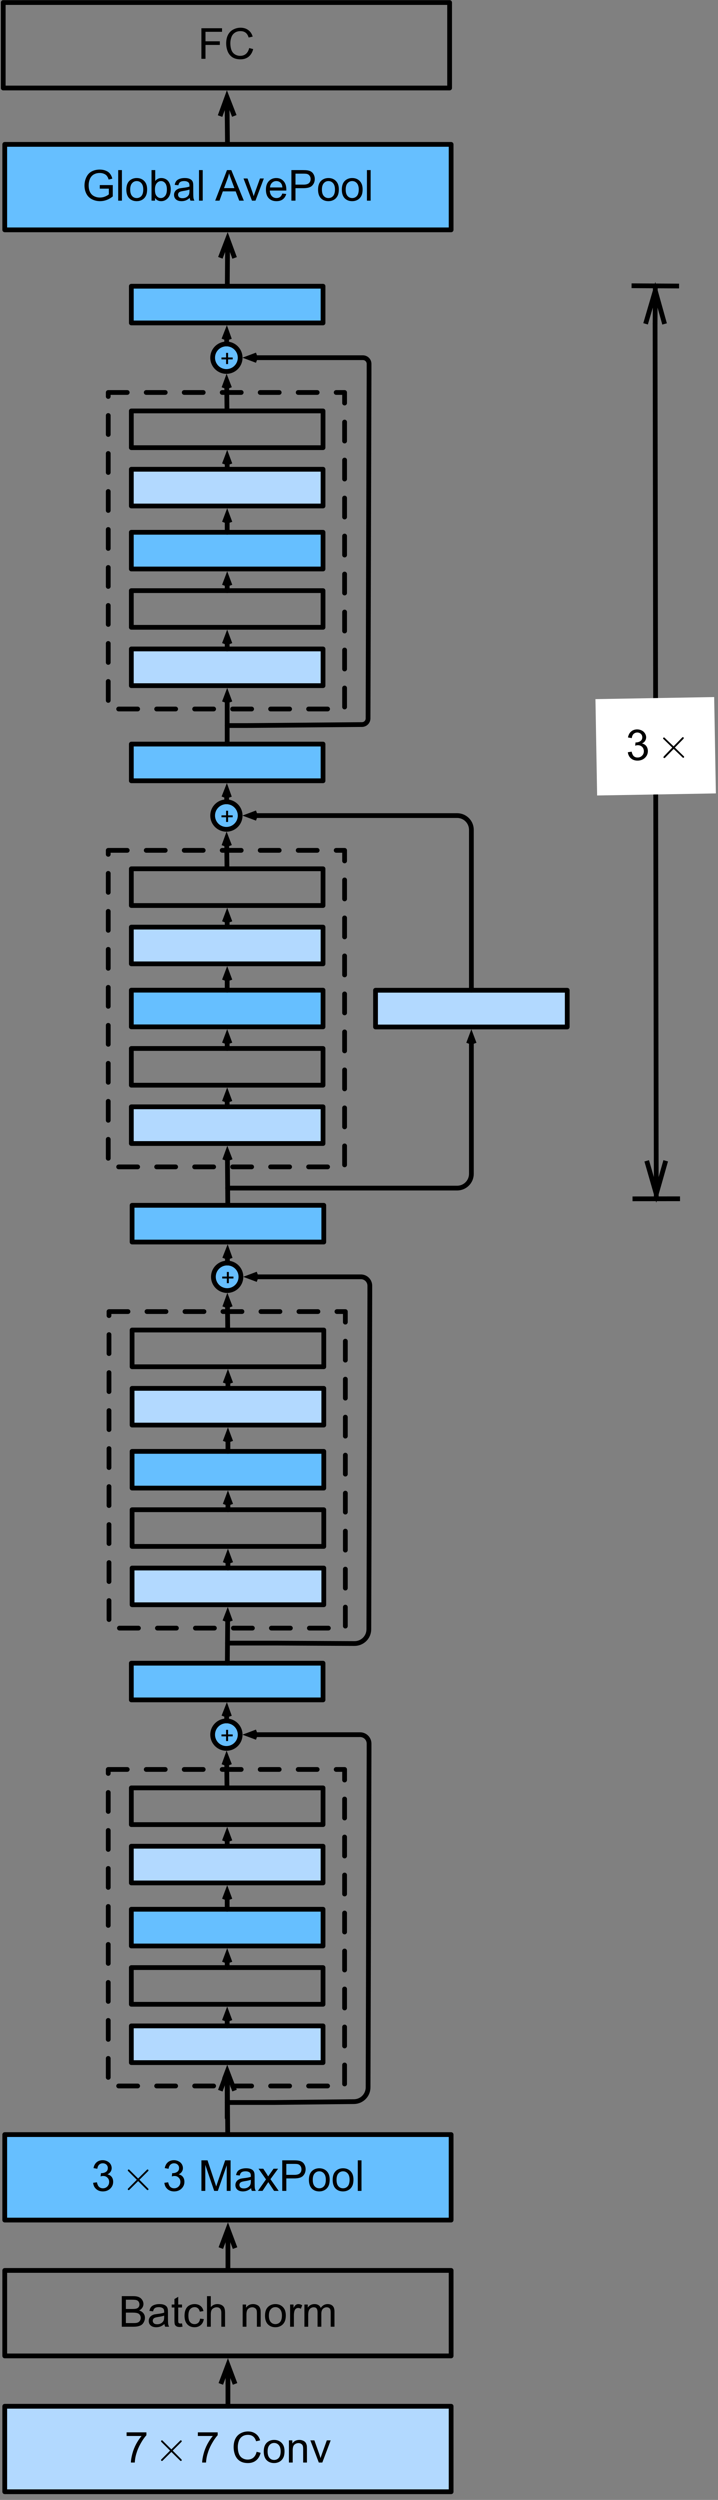 <?xml version="1.0" encoding="UTF-8"?>
<svg xmlns="http://www.w3.org/2000/svg" xmlns:xlink="http://www.w3.org/1999/xlink" width="189pt" height="658pt" viewBox="0 0 189 658" version="1.1">
<rect x="0" y="0" width="189" height="658" fill="#808080" stroke="none"/>
<defs>
<clipPath id="clip1">
  <path d="M 42.184 642.07 L 48 642.07 L 48 648 L 42.184 648 Z M 42.184 642.07 "/>
</clipPath>
<clipPath id="clip2">
  <path d="M 33.43 571 L 39.367 571 L 39.367 576.719 L 33.43 576.719 Z M 33.43 571 "/>
</clipPath>
<clipPath id="clip3">
  <path d="M 174 194 L 181 194 L 181 200 L 174 200 Z M 174 194 "/>
</clipPath>
<clipPath id="clip4">
  <path d="M 174.438 199.965 L 180.688 199.859 L 180.578 193.609 L 174.328 193.719 Z M 174.438 199.965 "/>
</clipPath>
<clipPath id="clip5">
  <path d="M 174.332 193.875 L 180.27 193.77 L 180.371 199.707 L 174.434 199.809 Z M 174.332 193.875 "/>
</clipPath>
<clipPath id="clip6">
  <path d="M 174.434 199.809 L 180.371 199.707 L 180.27 193.77 L 174.332 193.875 Z M 174.434 199.809 "/>
</clipPath>
</defs>
<g id="surface1">
<path style="fill:none;stroke-width:1;stroke-linecap:round;stroke-linejoin:round;stroke:rgb(0%,0%,0%);stroke-opacity:1;stroke-dasharray:4,4;stroke-miterlimit:10;" d="M 189.794 230.588 L 239.566 230.588 L 239.566 297.238 L 189.794 297.238 Z M 189.794 230.588 " transform="matrix(1.25,0,0,1.25,-208.75,177.5)"/>
<path style="fill-rule:nonzero;fill:rgb(69.804%,85.098%,100%);fill-opacity:1;stroke-width:1;stroke-linecap:round;stroke-linejoin:round;stroke:rgb(0%,0%,0%);stroke-opacity:1;stroke-miterlimit:10;" d="M 194.656 284.591 L 235.025 284.591 L 235.025 292.319 L 194.656 292.319 Z M 194.656 284.591 " transform="matrix(1.25,0,0,1.25,-208.75,177.5)"/>
<path style="fill:none;stroke-width:1;stroke-linecap:round;stroke-linejoin:round;stroke:rgb(0%,0%,0%);stroke-opacity:1;stroke-miterlimit:10;" d="M 214.841 303.956 L 214.841 295.819 " transform="matrix(1.25,0,0,1.25,-208.75,177.5)"/>
<path style="fill:none;stroke-width:1;stroke-linecap:butt;stroke-linejoin:miter;stroke:rgb(0%,0%,0%);stroke-opacity:1;stroke-miterlimit:10;" d="M 214.841 294.219 L 214.841 295.819 M 214.238 295.819 L 214.841 294.219 L 215.438 295.819 " transform="matrix(1.25,0,0,1.25,-208.75,177.5)"/>
<path style="fill-rule:nonzero;fill:rgb(40%,74.902%,100%);fill-opacity:1;stroke-width:1;stroke-linecap:round;stroke-linejoin:round;stroke:rgb(0%,0%,0%);stroke-opacity:1;stroke-miterlimit:10;" d="M 216.725 221.216 C 217.859 222.347 217.859 224.184 216.725 225.316 C 215.594 226.444 213.762 226.444 212.628 225.316 C 211.497 224.184 211.497 222.347 212.628 221.216 C 213.762 220.081 215.594 220.081 216.725 221.216 " transform="matrix(1.25,0,0,1.25,-208.75,177.5)"/>
<path style=" stroke:none;fill-rule:nonzero;fill:rgb(0%,0%,0%);fill-opacity:1;" d="M 59.512 458.258 L 59.512 457.027 L 58.301 457.027 L 58.301 456.52 L 59.512 456.52 L 59.512 455.309 L 60.039 455.309 L 60.039 456.52 L 61.25 456.52 L 61.25 457.027 L 60.039 457.027 L 60.039 458.258 Z M 59.512 458.258 "/>
<path style="fill:none;stroke-width:1;stroke-linecap:round;stroke-linejoin:round;stroke:rgb(0%,0%,0%);stroke-opacity:1;stroke-miterlimit:10;" d="M 194.656 272.309 L 235.025 272.309 L 235.025 280.038 L 194.656 280.038 Z M 194.656 272.309 " transform="matrix(1.25,0,0,1.25,-208.75,177.5)"/>
<path style="fill-rule:nonzero;fill:rgb(40%,74.902%,100%);fill-opacity:1;stroke-width:1;stroke-linecap:round;stroke-linejoin:round;stroke:rgb(0%,0%,0%);stroke-opacity:1;stroke-miterlimit:10;" d="M 194.656 208.216 L 235.025 208.216 L 235.025 215.941 L 194.656 215.941 Z M 194.656 208.216 " transform="matrix(1.25,0,0,1.25,-208.75,177.5)"/>
<path style="fill-rule:nonzero;fill:rgb(40%,74.902%,100%);fill-opacity:1;stroke-width:1;stroke-linecap:round;stroke-linejoin:round;stroke:rgb(0%,0%,0%);stroke-opacity:1;stroke-miterlimit:10;" d="M 194.656 260.028 L 235.025 260.028 L 235.025 267.756 L 194.656 267.756 Z M 194.656 260.028 " transform="matrix(1.25,0,0,1.25,-208.75,177.5)"/>
<path style="fill:none;stroke-width:1;stroke-linecap:round;stroke-linejoin:round;stroke:rgb(0%,0%,0%);stroke-opacity:1;stroke-miterlimit:10;" d="M 214.841 284.591 L 214.841 283.538 " transform="matrix(1.25,0,0,1.25,-208.75,177.5)"/>
<path style="fill:none;stroke-width:1;stroke-linecap:butt;stroke-linejoin:miter;stroke:rgb(0%,0%,0%);stroke-opacity:1;stroke-miterlimit:10;" d="M 214.841 281.938 L 214.841 283.538 M 214.238 283.538 L 214.841 281.938 L 215.438 283.538 " transform="matrix(1.25,0,0,1.25,-208.75,177.5)"/>
<path style="fill:none;stroke-width:1;stroke-linecap:round;stroke-linejoin:round;stroke:rgb(0%,0%,0%);stroke-opacity:1;stroke-miterlimit:10;" d="M 214.841 272.309 L 214.841 271.256 " transform="matrix(1.25,0,0,1.25,-208.75,177.5)"/>
<path style="fill:none;stroke-width:1;stroke-linecap:butt;stroke-linejoin:miter;stroke:rgb(0%,0%,0%);stroke-opacity:1;stroke-miterlimit:10;" d="M 214.841 269.656 L 214.841 271.256 M 214.238 271.256 L 214.841 269.656 L 215.438 271.256 " transform="matrix(1.25,0,0,1.25,-208.75,177.5)"/>
<path style="fill:none;stroke-width:1;stroke-linecap:round;stroke-linejoin:round;stroke:rgb(0%,0%,0%);stroke-opacity:1;stroke-miterlimit:10;" d="M 214.797 234.472 L 214.747 229.662 " transform="matrix(1.25,0,0,1.25,-208.75,177.5)"/>
<path style="fill:none;stroke-width:1;stroke-linecap:butt;stroke-linejoin:miter;stroke:rgb(0%,0%,0%);stroke-opacity:1;stroke-miterlimit:10;" d="M 214.731 228.062 L 214.747 229.662 M 214.144 229.672 L 214.731 228.062 L 215.347 229.656 " transform="matrix(1.25,0,0,1.25,-208.75,177.5)"/>
<path style="fill:none;stroke-width:1;stroke-linecap:round;stroke-linejoin:round;stroke:rgb(0%,0%,0%);stroke-opacity:1;stroke-miterlimit:10;" d="M 214.719 220.369 L 214.734 219.441 " transform="matrix(1.25,0,0,1.25,-208.75,177.5)"/>
<path style="fill:none;stroke-width:1;stroke-linecap:butt;stroke-linejoin:miter;stroke:rgb(0%,0%,0%);stroke-opacity:1;stroke-miterlimit:10;" d="M 214.756 217.844 L 214.734 219.441 M 214.131 219.434 L 214.756 217.844 L 215.331 219.453 " transform="matrix(1.25,0,0,1.25,-208.75,177.5)"/>
<path style="fill:none;stroke-width:1;stroke-linecap:round;stroke-linejoin:round;stroke:rgb(0%,0%,0%);stroke-opacity:1;stroke-miterlimit:10;" d="M 214.841 300.716 L 224.825 300.716 C 224.831 300.716 224.844 300.716 224.856 300.716 L 241.544 300.534 C 243.184 300.516 244.506 299.184 244.512 297.544 L 244.719 227.028 C 244.719 227.025 244.719 227.019 244.719 227.019 L 244.719 225.144 C 244.719 224.106 243.875 223.266 242.841 223.266 L 221.078 223.266 " transform="matrix(1.25,0,0,1.25,-208.75,177.5)"/>
<path style="fill:none;stroke-width:1;stroke-linecap:butt;stroke-linejoin:miter;stroke:rgb(0%,0%,0%);stroke-opacity:1;stroke-miterlimit:10;" d="M 219.475 223.266 L 221.078 223.266 M 221.078 223.863 L 219.475 223.266 L 221.078 222.662 " transform="matrix(1.25,0,0,1.25,-208.75,177.5)"/>
<path style="fill-rule:nonzero;fill:rgb(69.804%,85.098%,100%);fill-opacity:1;stroke-width:1;stroke-linecap:round;stroke-linejoin:round;stroke:rgb(0%,0%,0%);stroke-opacity:1;stroke-miterlimit:10;" d="M 194.656 246.756 L 235.025 246.756 L 235.025 254.484 L 194.656 254.484 Z M 194.656 246.756 " transform="matrix(1.25,0,0,1.25,-208.75,177.5)"/>
<path style="fill:none;stroke-width:1;stroke-linecap:round;stroke-linejoin:round;stroke:rgb(0%,0%,0%);stroke-opacity:1;stroke-miterlimit:10;" d="M 214.841 260.028 L 214.841 257.984 " transform="matrix(1.25,0,0,1.25,-208.75,177.5)"/>
<path style="fill:none;stroke-width:1;stroke-linecap:butt;stroke-linejoin:miter;stroke:rgb(0%,0%,0%);stroke-opacity:1;stroke-miterlimit:10;" d="M 214.841 256.387 L 214.841 257.984 M 214.238 257.984 L 214.841 256.387 L 215.438 257.984 " transform="matrix(1.25,0,0,1.25,-208.75,177.5)"/>
<path style="fill:none;stroke-width:1;stroke-linecap:round;stroke-linejoin:round;stroke:rgb(0%,0%,0%);stroke-opacity:1;stroke-miterlimit:10;" d="M 194.656 234.472 L 235.025 234.472 L 235.025 242.203 L 194.656 242.203 Z M 194.656 234.472 " transform="matrix(1.25,0,0,1.25,-208.75,177.5)"/>
<path style="fill:none;stroke-width:1;stroke-linecap:round;stroke-linejoin:round;stroke:rgb(0%,0%,0%);stroke-opacity:1;stroke-miterlimit:10;" d="M 214.841 246.756 L 214.841 245.703 " transform="matrix(1.25,0,0,1.25,-208.75,177.5)"/>
<path style="fill:none;stroke-width:1;stroke-linecap:butt;stroke-linejoin:miter;stroke:rgb(0%,0%,0%);stroke-opacity:1;stroke-miterlimit:10;" d="M 214.841 244.106 L 214.841 245.703 M 214.238 245.703 L 214.841 244.106 L 215.438 245.703 " transform="matrix(1.25,0,0,1.25,-208.75,177.5)"/>
<path style="fill:none;stroke-width:1;stroke-linecap:round;stroke-linejoin:round;stroke:rgb(0%,0%,0%);stroke-opacity:1;stroke-dasharray:4,4;stroke-miterlimit:10;" d="M 189.794 37.056 L 239.566 37.056 L 239.566 103.706 L 189.794 103.706 Z M 189.794 37.056 " transform="matrix(1.25,0,0,1.25,-208.75,177.5)"/>
<path style="fill-rule:nonzero;fill:rgb(69.804%,85.098%,100%);fill-opacity:1;stroke-width:1;stroke-linecap:round;stroke-linejoin:round;stroke:rgb(0%,0%,0%);stroke-opacity:1;stroke-miterlimit:10;" d="M 194.656 91.059 L 235.025 91.059 L 235.025 98.787 L 194.656 98.787 Z M 194.656 91.059 " transform="matrix(1.25,0,0,1.25,-208.75,177.5)"/>
<path style="fill:none;stroke-width:1;stroke-linecap:round;stroke-linejoin:round;stroke:rgb(0%,0%,0%);stroke-opacity:1;stroke-miterlimit:10;" d="M 214.969 111.8 L 214.894 102.287 " transform="matrix(1.25,0,0,1.25,-208.75,177.5)"/>
<path style="fill:none;stroke-width:1;stroke-linecap:butt;stroke-linejoin:miter;stroke:rgb(0%,0%,0%);stroke-opacity:1;stroke-miterlimit:10;" d="M 214.881 100.688 L 214.894 102.287 M 214.297 102.294 L 214.881 100.688 L 215.497 102.284 " transform="matrix(1.25,0,0,1.25,-208.75,177.5)"/>
<path style="fill-rule:nonzero;fill:rgb(40%,74.902%,100%);fill-opacity:1;stroke-width:1;stroke-linecap:round;stroke-linejoin:round;stroke:rgb(0%,0%,0%);stroke-opacity:1;stroke-miterlimit:10;" d="M 216.725 27.684 C 217.859 28.816 217.859 30.653 216.725 31.784 C 215.594 32.913 213.762 32.913 212.628 31.784 C 211.497 30.653 211.497 28.816 212.628 27.684 C 213.762 26.55 215.594 26.55 216.725 27.684 " transform="matrix(1.25,0,0,1.25,-208.75,177.5)"/>
<path style=" stroke:none;fill-rule:nonzero;fill:rgb(0%,0%,0%);fill-opacity:1;" d="M 59.512 216.344 L 59.512 215.113 L 58.301 215.113 L 58.301 214.605 L 59.512 214.605 L 59.512 213.395 L 60.039 213.395 L 60.039 214.605 L 61.25 214.605 L 61.25 215.113 L 60.039 215.113 L 60.039 216.344 Z M 59.512 216.344 "/>
<path style="fill:none;stroke-width:1;stroke-linecap:round;stroke-linejoin:round;stroke:rgb(0%,0%,0%);stroke-opacity:1;stroke-miterlimit:10;" d="M 194.656 78.778 L 235.025 78.778 L 235.025 86.506 L 194.656 86.506 Z M 194.656 78.778 " transform="matrix(1.25,0,0,1.25,-208.75,177.5)"/>
<path style="fill-rule:nonzero;fill:rgb(40%,74.902%,100%);fill-opacity:1;stroke-width:1;stroke-linecap:round;stroke-linejoin:round;stroke:rgb(0%,0%,0%);stroke-opacity:1;stroke-miterlimit:10;" d="M 194.656 14.681 L 235.025 14.681 L 235.025 22.409 L 194.656 22.409 Z M 194.656 14.681 " transform="matrix(1.25,0,0,1.25,-208.75,177.5)"/>
<path style="fill-rule:nonzero;fill:rgb(40%,74.902%,100%);fill-opacity:1;stroke-width:1;stroke-linecap:round;stroke-linejoin:round;stroke:rgb(0%,0%,0%);stroke-opacity:1;stroke-miterlimit:10;" d="M 194.656 66.497 L 235.025 66.497 L 235.025 74.222 L 194.656 74.222 Z M 194.656 66.497 " transform="matrix(1.25,0,0,1.25,-208.75,177.5)"/>
<path style="fill:none;stroke-width:1;stroke-linecap:round;stroke-linejoin:round;stroke:rgb(0%,0%,0%);stroke-opacity:1;stroke-miterlimit:10;" d="M 214.841 91.059 L 214.841 90.006 " transform="matrix(1.25,0,0,1.25,-208.75,177.5)"/>
<path style="fill:none;stroke-width:1;stroke-linecap:butt;stroke-linejoin:miter;stroke:rgb(0%,0%,0%);stroke-opacity:1;stroke-miterlimit:10;" d="M 214.841 88.406 L 214.841 90.006 M 214.238 90.006 L 214.841 88.406 L 215.438 90.006 " transform="matrix(1.25,0,0,1.25,-208.75,177.5)"/>
<path style="fill:none;stroke-width:1;stroke-linecap:round;stroke-linejoin:round;stroke:rgb(0%,0%,0%);stroke-opacity:1;stroke-miterlimit:10;" d="M 214.841 78.778 L 214.841 77.722 " transform="matrix(1.25,0,0,1.25,-208.75,177.5)"/>
<path style="fill:none;stroke-width:1;stroke-linecap:butt;stroke-linejoin:miter;stroke:rgb(0%,0%,0%);stroke-opacity:1;stroke-miterlimit:10;" d="M 214.841 76.125 L 214.841 77.722 M 214.238 77.722 L 214.841 76.125 L 215.438 77.722 " transform="matrix(1.25,0,0,1.25,-208.75,177.5)"/>
<path style="fill:none;stroke-width:1;stroke-linecap:round;stroke-linejoin:round;stroke:rgb(0%,0%,0%);stroke-opacity:1;stroke-miterlimit:10;" d="M 214.797 40.941 L 214.747 36.131 " transform="matrix(1.25,0,0,1.25,-208.75,177.5)"/>
<path style="fill:none;stroke-width:1;stroke-linecap:butt;stroke-linejoin:miter;stroke:rgb(0%,0%,0%);stroke-opacity:1;stroke-miterlimit:10;" d="M 214.731 34.531 L 214.747 36.131 M 214.144 36.138 L 214.731 34.531 L 215.347 36.125 " transform="matrix(1.25,0,0,1.25,-208.75,177.5)"/>
<path style="fill:none;stroke-width:1;stroke-linecap:round;stroke-linejoin:round;stroke:rgb(0%,0%,0%);stroke-opacity:1;stroke-miterlimit:10;" d="M 214.719 26.837 L 214.734 25.909 " transform="matrix(1.25,0,0,1.25,-208.75,177.5)"/>
<path style="fill:none;stroke-width:1;stroke-linecap:butt;stroke-linejoin:miter;stroke:rgb(0%,0%,0%);stroke-opacity:1;stroke-miterlimit:10;" d="M 214.756 24.312 L 214.734 25.909 M 214.131 25.903 L 214.756 24.312 L 215.331 25.919 " transform="matrix(1.25,0,0,1.25,-208.75,177.5)"/>
<path style="fill:none;stroke-width:1;stroke-linecap:round;stroke-linejoin:round;stroke:rgb(0%,0%,0%);stroke-opacity:1;stroke-miterlimit:10;" d="M 214.941 108.175 L 263.266 108.175 C 264.922 108.175 266.266 106.831 266.266 105.175 L 266.266 77.747 " transform="matrix(1.25,0,0,1.25,-208.75,177.5)"/>
<path style="fill:none;stroke-width:1;stroke-linecap:butt;stroke-linejoin:miter;stroke:rgb(0%,0%,0%);stroke-opacity:1;stroke-miterlimit:10;" d="M 266.266 76.144 L 266.266 77.747 M 265.663 77.747 L 266.266 76.144 L 266.869 77.747 " transform="matrix(1.25,0,0,1.25,-208.75,177.5)"/>
<path style="fill-rule:nonzero;fill:rgb(69.804%,85.098%,100%);fill-opacity:1;stroke-width:1;stroke-linecap:round;stroke-linejoin:round;stroke:rgb(0%,0%,0%);stroke-opacity:1;stroke-miterlimit:10;" d="M 194.656 53.222 L 235.025 53.222 L 235.025 60.953 L 194.656 60.953 Z M 194.656 53.222 " transform="matrix(1.25,0,0,1.25,-208.75,177.5)"/>
<path style="fill:none;stroke-width:1;stroke-linecap:round;stroke-linejoin:round;stroke:rgb(0%,0%,0%);stroke-opacity:1;stroke-miterlimit:10;" d="M 214.841 66.497 L 214.841 64.453 " transform="matrix(1.25,0,0,1.25,-208.75,177.5)"/>
<path style="fill:none;stroke-width:1;stroke-linecap:butt;stroke-linejoin:miter;stroke:rgb(0%,0%,0%);stroke-opacity:1;stroke-miterlimit:10;" d="M 214.841 62.856 L 214.841 64.453 M 214.238 64.453 L 214.841 62.856 L 215.438 64.453 " transform="matrix(1.25,0,0,1.25,-208.75,177.5)"/>
<path style="fill:none;stroke-width:1;stroke-linecap:round;stroke-linejoin:round;stroke:rgb(0%,0%,0%);stroke-opacity:1;stroke-miterlimit:10;" d="M 194.656 40.941 L 235.025 40.941 L 235.025 48.672 L 194.656 48.672 Z M 194.656 40.941 " transform="matrix(1.25,0,0,1.25,-208.75,177.5)"/>
<path style="fill:none;stroke-width:1;stroke-linecap:round;stroke-linejoin:round;stroke:rgb(0%,0%,0%);stroke-opacity:1;stroke-miterlimit:10;" d="M 214.841 53.222 L 214.841 52.172 " transform="matrix(1.25,0,0,1.25,-208.75,177.5)"/>
<path style="fill:none;stroke-width:1;stroke-linecap:butt;stroke-linejoin:miter;stroke:rgb(0%,0%,0%);stroke-opacity:1;stroke-miterlimit:10;" d="M 214.841 50.575 L 214.841 52.172 M 214.238 52.172 L 214.841 50.575 L 215.438 52.172 " transform="matrix(1.25,0,0,1.25,-208.75,177.5)"/>
<path style="fill-rule:nonzero;fill:rgb(69.804%,85.098%,100%);fill-opacity:1;stroke-width:1;stroke-linecap:round;stroke-linejoin:round;stroke:rgb(0%,0%,0%);stroke-opacity:1;stroke-miterlimit:10;" d="M 246.081 66.516 L 286.45 66.516 L 286.45 74.247 L 246.081 74.247 Z M 246.081 66.516 " transform="matrix(1.25,0,0,1.25,-208.75,177.5)"/>
<path style="fill:none;stroke-width:1;stroke-linecap:round;stroke-linejoin:round;stroke:rgb(0%,0%,0%);stroke-opacity:1;stroke-miterlimit:10;" d="M 266.266 66.516 L 266.266 32.734 C 266.266 31.078 264.922 29.734 263.266 29.734 L 221.078 29.734 " transform="matrix(1.25,0,0,1.25,-208.75,177.5)"/>
<path style="fill:none;stroke-width:1;stroke-linecap:butt;stroke-linejoin:miter;stroke:rgb(0%,0%,0%);stroke-opacity:1;stroke-miterlimit:10;" d="M 219.475 29.734 L 221.078 29.734 M 221.078 30.331 L 219.475 29.734 L 221.078 29.131 " transform="matrix(1.25,0,0,1.25,-208.75,177.5)"/>
<path style="fill:none;stroke-width:1;stroke-linecap:round;stroke-linejoin:round;stroke:rgb(0%,0%,0%);stroke-opacity:1;stroke-dasharray:4,4;stroke-miterlimit:10;" d="M 189.953 134.175 L 239.725 134.175 L 239.725 200.828 L 189.953 200.828 Z M 189.953 134.175 " transform="matrix(1.25,0,0,1.25,-208.75,177.5)"/>
<path style="fill-rule:nonzero;fill:rgb(69.804%,85.098%,100%);fill-opacity:1;stroke-width:1;stroke-linecap:round;stroke-linejoin:round;stroke:rgb(0%,0%,0%);stroke-opacity:1;stroke-miterlimit:10;" d="M 194.816 188.181 L 235.184 188.181 L 235.184 195.909 L 194.816 195.909 Z M 194.816 188.181 " transform="matrix(1.25,0,0,1.25,-208.75,177.5)"/>
<path style="fill:none;stroke-width:1;stroke-linecap:round;stroke-linejoin:round;stroke:rgb(0%,0%,0%);stroke-opacity:1;stroke-miterlimit:10;" d="M 214.872 208.216 L 214.941 199.409 " transform="matrix(1.25,0,0,1.25,-208.75,177.5)"/>
<path style="fill:none;stroke-width:1;stroke-linecap:butt;stroke-linejoin:miter;stroke:rgb(0%,0%,0%);stroke-opacity:1;stroke-miterlimit:10;" d="M 214.953 197.809 L 214.941 199.409 M 214.341 199.403 L 214.953 197.809 L 215.537 199.412 " transform="matrix(1.25,0,0,1.25,-208.75,177.5)"/>
<path style="fill-rule:nonzero;fill:rgb(40%,74.902%,100%);fill-opacity:1;stroke-width:1;stroke-linecap:round;stroke-linejoin:round;stroke:rgb(0%,0%,0%);stroke-opacity:1;stroke-miterlimit:10;" d="M 216.891 124.806 C 218.019 125.938 218.019 127.769 216.891 128.903 C 215.756 130.034 213.922 130.034 212.787 128.903 C 211.656 127.769 211.656 125.938 212.787 124.806 C 213.922 123.672 215.756 123.672 216.891 124.806 " transform="matrix(1.25,0,0,1.25,-208.75,177.5)"/>
<path style=" stroke:none;fill-rule:nonzero;fill:rgb(0%,0%,0%);fill-opacity:1;" d="M 59.711 337.742 L 59.711 336.512 L 58.5 336.512 L 58.5 336.004 L 59.711 336.004 L 59.711 334.793 L 60.238 334.793 L 60.238 336.004 L 61.449 336.004 L 61.449 336.512 L 60.238 336.512 L 60.238 337.742 Z M 59.711 337.742 "/>
<path style="fill:none;stroke-width:1;stroke-linecap:round;stroke-linejoin:round;stroke:rgb(0%,0%,0%);stroke-opacity:1;stroke-miterlimit:10;" d="M 194.816 175.9 L 235.184 175.9 L 235.184 183.625 L 194.816 183.625 Z M 194.816 175.9 " transform="matrix(1.25,0,0,1.25,-208.75,177.5)"/>
<path style="fill-rule:nonzero;fill:rgb(40%,74.902%,100%);fill-opacity:1;stroke-width:1;stroke-linecap:round;stroke-linejoin:round;stroke:rgb(0%,0%,0%);stroke-opacity:1;stroke-miterlimit:10;" d="M 194.816 111.8 L 235.184 111.8 L 235.184 119.531 L 194.816 119.531 Z M 194.816 111.8 " transform="matrix(1.25,0,0,1.25,-208.75,177.5)"/>
<path style="fill-rule:nonzero;fill:rgb(40%,74.902%,100%);fill-opacity:1;stroke-width:1;stroke-linecap:round;stroke-linejoin:round;stroke:rgb(0%,0%,0%);stroke-opacity:1;stroke-miterlimit:10;" d="M 194.816 163.613 L 235.184 163.613 L 235.184 171.344 L 194.816 171.344 Z M 194.816 163.613 " transform="matrix(1.25,0,0,1.25,-208.75,177.5)"/>
<path style="fill:none;stroke-width:1;stroke-linecap:round;stroke-linejoin:round;stroke:rgb(0%,0%,0%);stroke-opacity:1;stroke-miterlimit:10;" d="M 215 188.181 L 215 187.125 " transform="matrix(1.25,0,0,1.25,-208.75,177.5)"/>
<path style="fill:none;stroke-width:1;stroke-linecap:butt;stroke-linejoin:miter;stroke:rgb(0%,0%,0%);stroke-opacity:1;stroke-miterlimit:10;" d="M 215 185.528 L 215 187.125 M 214.4 187.125 L 215 185.528 L 215.6 187.125 " transform="matrix(1.25,0,0,1.25,-208.75,177.5)"/>
<path style="fill:none;stroke-width:1;stroke-linecap:round;stroke-linejoin:round;stroke:rgb(0%,0%,0%);stroke-opacity:1;stroke-miterlimit:10;" d="M 215 175.9 L 215 174.844 " transform="matrix(1.25,0,0,1.25,-208.75,177.5)"/>
<path style="fill:none;stroke-width:1;stroke-linecap:butt;stroke-linejoin:miter;stroke:rgb(0%,0%,0%);stroke-opacity:1;stroke-miterlimit:10;" d="M 215 173.247 L 215 174.844 M 214.4 174.844 L 215 173.247 L 215.6 174.844 " transform="matrix(1.25,0,0,1.25,-208.75,177.5)"/>
<path style="fill:none;stroke-width:1;stroke-linecap:round;stroke-linejoin:round;stroke:rgb(0%,0%,0%);stroke-opacity:1;stroke-miterlimit:10;" d="M 214.956 138.062 L 214.906 133.253 " transform="matrix(1.25,0,0,1.25,-208.75,177.5)"/>
<path style="fill:none;stroke-width:1;stroke-linecap:butt;stroke-linejoin:miter;stroke:rgb(0%,0%,0%);stroke-opacity:1;stroke-miterlimit:10;" d="M 214.891 131.653 L 214.906 133.253 M 214.309 133.256 L 214.891 131.653 L 215.506 133.247 " transform="matrix(1.25,0,0,1.25,-208.75,177.5)"/>
<path style="fill:none;stroke-width:1;stroke-linecap:round;stroke-linejoin:round;stroke:rgb(0%,0%,0%);stroke-opacity:1;stroke-miterlimit:10;" d="M 214.878 123.956 L 214.894 123.031 " transform="matrix(1.25,0,0,1.25,-208.75,177.5)"/>
<path style="fill:none;stroke-width:1;stroke-linecap:butt;stroke-linejoin:miter;stroke:rgb(0%,0%,0%);stroke-opacity:1;stroke-miterlimit:10;" d="M 214.919 121.431 L 214.894 123.031 M 214.294 123.025 L 214.919 121.431 L 215.494 123.037 " transform="matrix(1.25,0,0,1.25,-208.75,177.5)"/>
<path style="fill:none;stroke-width:1;stroke-linecap:round;stroke-linejoin:round;stroke:rgb(0%,0%,0%);stroke-opacity:1;stroke-miterlimit:10;" d="M 214.903 203.984 L 224.894 203.984 C 224.903 203.984 224.906 203.984 224.912 203.984 L 241.656 204.075 C 243.312 204.081 244.662 202.747 244.672 201.091 C 244.672 201.088 244.672 201.088 244.672 201.081 L 244.878 130.619 C 244.878 130.613 244.878 130.609 244.878 130.606 L 244.878 128.734 C 244.878 127.694 244.037 126.856 243 126.856 L 221.238 126.856 " transform="matrix(1.25,0,0,1.25,-208.75,177.5)"/>
<path style="fill:none;stroke-width:1;stroke-linecap:butt;stroke-linejoin:miter;stroke:rgb(0%,0%,0%);stroke-opacity:1;stroke-miterlimit:10;" d="M 219.637 126.856 L 221.238 126.856 M 221.238 127.453 L 219.637 126.856 L 221.238 126.253 " transform="matrix(1.25,0,0,1.25,-208.75,177.5)"/>
<path style="fill-rule:nonzero;fill:rgb(69.804%,85.098%,100%);fill-opacity:1;stroke-width:1;stroke-linecap:round;stroke-linejoin:round;stroke:rgb(0%,0%,0%);stroke-opacity:1;stroke-miterlimit:10;" d="M 194.816 150.344 L 235.184 150.344 L 235.184 158.075 L 194.816 158.075 Z M 194.816 150.344 " transform="matrix(1.25,0,0,1.25,-208.75,177.5)"/>
<path style="fill:none;stroke-width:1;stroke-linecap:round;stroke-linejoin:round;stroke:rgb(0%,0%,0%);stroke-opacity:1;stroke-miterlimit:10;" d="M 215 163.613 L 215 161.575 " transform="matrix(1.25,0,0,1.25,-208.75,177.5)"/>
<path style="fill:none;stroke-width:1;stroke-linecap:butt;stroke-linejoin:miter;stroke:rgb(0%,0%,0%);stroke-opacity:1;stroke-miterlimit:10;" d="M 215 159.975 L 215 161.575 M 214.4 161.575 L 215 159.975 L 215.6 161.575 " transform="matrix(1.25,0,0,1.25,-208.75,177.5)"/>
<path style="fill:none;stroke-width:1;stroke-linecap:round;stroke-linejoin:round;stroke:rgb(0%,0%,0%);stroke-opacity:1;stroke-miterlimit:10;" d="M 194.816 138.062 L 235.184 138.062 L 235.184 145.794 L 194.816 145.794 Z M 194.816 138.062 " transform="matrix(1.25,0,0,1.25,-208.75,177.5)"/>
<path style="fill:none;stroke-width:1;stroke-linecap:round;stroke-linejoin:round;stroke:rgb(0%,0%,0%);stroke-opacity:1;stroke-miterlimit:10;" d="M 215 150.344 L 215 149.294 " transform="matrix(1.25,0,0,1.25,-208.75,177.5)"/>
<path style="fill:none;stroke-width:1;stroke-linecap:butt;stroke-linejoin:miter;stroke:rgb(0%,0%,0%);stroke-opacity:1;stroke-miterlimit:10;" d="M 215 147.691 L 215 149.294 M 214.4 149.294 L 215 147.691 L 215.6 149.294 " transform="matrix(1.25,0,0,1.25,-208.75,177.5)"/>
<path style="fill:none;stroke-width:1;stroke-linecap:round;stroke-linejoin:round;stroke:rgb(0%,0%,0%);stroke-opacity:1;stroke-dasharray:4,4;stroke-miterlimit:10;" d="M 189.794 -59.356 L 239.566 -59.356 L 239.566 7.294 L 189.794 7.294 Z M 189.794 -59.356 " transform="matrix(1.25,0,0,1.25,-208.75,177.5)"/>
<path style="fill-rule:nonzero;fill:rgb(69.804%,85.098%,100%);fill-opacity:1;stroke-width:1;stroke-linecap:round;stroke-linejoin:round;stroke:rgb(0%,0%,0%);stroke-opacity:1;stroke-miterlimit:10;" d="M 194.656 -5.35 L 235.025 -5.35 L 235.025 2.378 L 194.656 2.378 Z M 194.656 -5.35 " transform="matrix(1.25,0,0,1.25,-208.75,177.5)"/>
<path style="fill:none;stroke-width:1;stroke-linecap:round;stroke-linejoin:round;stroke:rgb(0%,0%,0%);stroke-opacity:1;stroke-miterlimit:10;" d="M 214.841 14.681 L 214.841 5.878 " transform="matrix(1.25,0,0,1.25,-208.75,177.5)"/>
<path style="fill:none;stroke-width:1;stroke-linecap:butt;stroke-linejoin:miter;stroke:rgb(0%,0%,0%);stroke-opacity:1;stroke-miterlimit:10;" d="M 214.841 4.278 L 214.841 5.878 M 214.238 5.878 L 214.841 4.278 L 215.438 5.878 " transform="matrix(1.25,0,0,1.25,-208.75,177.5)"/>
<path style="fill-rule:nonzero;fill:rgb(40%,74.902%,100%);fill-opacity:1;stroke-width:1;stroke-linecap:round;stroke-linejoin:round;stroke:rgb(0%,0%,0%);stroke-opacity:1;stroke-miterlimit:10;" d="M 216.725 -68.725 C 217.859 -67.594 217.859 -65.763 216.725 -64.628 C 215.594 -63.497 213.762 -63.497 212.628 -64.628 C 211.497 -65.763 211.497 -67.594 212.628 -68.725 C 213.762 -69.859 215.594 -69.859 216.725 -68.725 " transform="matrix(1.25,0,0,1.25,-208.75,177.5)"/>
<path style=" stroke:none;fill-rule:nonzero;fill:rgb(0%,0%,0%);fill-opacity:1;" d="M 59.512 95.828 L 59.512 94.598 L 58.301 94.598 L 58.301 94.09 L 59.512 94.09 L 59.512 92.879 L 60.039 92.879 L 60.039 94.09 L 61.25 94.09 L 61.25 94.598 L 60.039 94.598 L 60.039 95.828 Z M 59.512 95.828 "/>
<path style="fill:none;stroke-width:1;stroke-linecap:round;stroke-linejoin:round;stroke:rgb(0%,0%,0%);stroke-opacity:1;stroke-miterlimit:10;" d="M 194.656 -17.631 L 235.025 -17.631 L 235.025 -9.906 L 194.656 -9.906 Z M 194.656 -17.631 " transform="matrix(1.25,0,0,1.25,-208.75,177.5)"/>
<path style="fill-rule:nonzero;fill:rgb(40%,74.902%,100%);fill-opacity:1;stroke-width:1;stroke-linecap:round;stroke-linejoin:round;stroke:rgb(0%,0%,0%);stroke-opacity:1;stroke-miterlimit:10;" d="M 194.656 -81.731 L 235.025 -81.731 L 235.025 -74 L 194.656 -74 Z M 194.656 -81.731 " transform="matrix(1.25,0,0,1.25,-208.75,177.5)"/>
<path style="fill-rule:nonzero;fill:rgb(40%,74.902%,100%);fill-opacity:1;stroke-width:1;stroke-linecap:round;stroke-linejoin:round;stroke:rgb(0%,0%,0%);stroke-opacity:1;stroke-miterlimit:10;" d="M 194.656 -29.919 L 235.025 -29.919 L 235.025 -22.188 L 194.656 -22.188 Z M 194.656 -29.919 " transform="matrix(1.25,0,0,1.25,-208.75,177.5)"/>
<path style="fill:none;stroke-width:1;stroke-linecap:round;stroke-linejoin:round;stroke:rgb(0%,0%,0%);stroke-opacity:1;stroke-miterlimit:10;" d="M 214.841 -5.35 L 214.841 -6.406 " transform="matrix(1.25,0,0,1.25,-208.75,177.5)"/>
<path style="fill:none;stroke-width:1;stroke-linecap:butt;stroke-linejoin:miter;stroke:rgb(0%,0%,0%);stroke-opacity:1;stroke-miterlimit:10;" d="M 214.841 -8.003 L 214.841 -6.406 M 214.238 -6.406 L 214.841 -8.003 L 215.438 -6.406 " transform="matrix(1.25,0,0,1.25,-208.75,177.5)"/>
<path style="fill:none;stroke-width:1;stroke-linecap:round;stroke-linejoin:round;stroke:rgb(0%,0%,0%);stroke-opacity:1;stroke-miterlimit:10;" d="M 214.841 -17.631 L 214.841 -18.688 " transform="matrix(1.25,0,0,1.25,-208.75,177.5)"/>
<path style="fill:none;stroke-width:1;stroke-linecap:butt;stroke-linejoin:miter;stroke:rgb(0%,0%,0%);stroke-opacity:1;stroke-miterlimit:10;" d="M 214.841 -20.284 L 214.841 -18.688 M 214.238 -18.688 L 214.841 -20.284 L 215.438 -18.688 " transform="matrix(1.25,0,0,1.25,-208.75,177.5)"/>
<path style="fill:none;stroke-width:1;stroke-linecap:round;stroke-linejoin:round;stroke:rgb(0%,0%,0%);stroke-opacity:1;stroke-miterlimit:10;" d="M 214.797 -55.469 L 214.747 -60.281 " transform="matrix(1.25,0,0,1.25,-208.75,177.5)"/>
<path style="fill:none;stroke-width:1;stroke-linecap:butt;stroke-linejoin:miter;stroke:rgb(0%,0%,0%);stroke-opacity:1;stroke-miterlimit:10;" d="M 214.731 -61.878 L 214.747 -60.281 M 214.144 -60.275 L 214.731 -61.878 L 215.347 -60.284 " transform="matrix(1.25,0,0,1.25,-208.75,177.5)"/>
<path style="fill:none;stroke-width:1;stroke-linecap:round;stroke-linejoin:round;stroke:rgb(0%,0%,0%);stroke-opacity:1;stroke-miterlimit:10;" d="M 214.719 -69.578 L 214.734 -70.5 " transform="matrix(1.25,0,0,1.25,-208.75,177.5)"/>
<path style="fill:none;stroke-width:1;stroke-linecap:butt;stroke-linejoin:miter;stroke:rgb(0%,0%,0%);stroke-opacity:1;stroke-miterlimit:10;" d="M 214.756 -72.1 L 214.734 -70.5 M 214.131 -70.506 L 214.756 -72.1 L 215.331 -70.494 " transform="matrix(1.25,0,0,1.25,-208.75,177.5)"/>
<path style="fill:none;stroke-width:1;stroke-linecap:round;stroke-linejoin:round;stroke:rgb(0%,0%,0%);stroke-opacity:1;stroke-miterlimit:10;" d="M 214.841 10.775 L 219.128 10.775 C 219.131 10.775 219.137 10.775 219.141 10.775 L 243.231 10.569 C 243.934 10.562 244.503 9.994 244.506 9.284 L 244.719 -62.919 C 244.719 -62.919 244.719 -62.922 244.719 -62.922 L 244.719 -65.391 C 244.719 -66.1 244.141 -66.681 243.431 -66.681 L 221.078 -66.681 " transform="matrix(1.25,0,0,1.25,-208.75,177.5)"/>
<path style="fill:none;stroke-width:1;stroke-linecap:butt;stroke-linejoin:miter;stroke:rgb(0%,0%,0%);stroke-opacity:1;stroke-miterlimit:10;" d="M 219.475 -66.681 L 221.078 -66.681 M 221.078 -66.078 L 219.475 -66.681 L 221.078 -67.278 " transform="matrix(1.25,0,0,1.25,-208.75,177.5)"/>
<path style="fill-rule:nonzero;fill:rgb(69.804%,85.098%,100%);fill-opacity:1;stroke-width:1;stroke-linecap:round;stroke-linejoin:round;stroke:rgb(0%,0%,0%);stroke-opacity:1;stroke-miterlimit:10;" d="M 194.656 -43.188 L 235.025 -43.188 L 235.025 -35.456 L 194.656 -35.456 Z M 194.656 -43.188 " transform="matrix(1.25,0,0,1.25,-208.75,177.5)"/>
<path style="fill:none;stroke-width:1;stroke-linecap:round;stroke-linejoin:round;stroke:rgb(0%,0%,0%);stroke-opacity:1;stroke-miterlimit:10;" d="M 214.841 -29.919 L 214.841 -31.956 " transform="matrix(1.25,0,0,1.25,-208.75,177.5)"/>
<path style="fill:none;stroke-width:1;stroke-linecap:butt;stroke-linejoin:miter;stroke:rgb(0%,0%,0%);stroke-opacity:1;stroke-miterlimit:10;" d="M 214.841 -33.559 L 214.841 -31.956 M 214.238 -31.956 L 214.841 -33.559 L 215.438 -31.956 " transform="matrix(1.25,0,0,1.25,-208.75,177.5)"/>
<path style="fill:none;stroke-width:1;stroke-linecap:round;stroke-linejoin:round;stroke:rgb(0%,0%,0%);stroke-opacity:1;stroke-miterlimit:10;" d="M 194.656 -55.469 L 235.025 -55.469 L 235.025 -47.737 L 194.656 -47.737 Z M 194.656 -55.469 " transform="matrix(1.25,0,0,1.25,-208.75,177.5)"/>
<path style="fill:none;stroke-width:1;stroke-linecap:round;stroke-linejoin:round;stroke:rgb(0%,0%,0%);stroke-opacity:1;stroke-miterlimit:10;" d="M 214.841 -43.188 L 214.841 -44.237 " transform="matrix(1.25,0,0,1.25,-208.75,177.5)"/>
<path style="fill:none;stroke-width:1;stroke-linecap:butt;stroke-linejoin:miter;stroke:rgb(0%,0%,0%);stroke-opacity:1;stroke-miterlimit:10;" d="M 214.841 -45.841 L 214.841 -44.237 M 214.238 -44.237 L 214.841 -45.841 L 215.438 -44.237 " transform="matrix(1.25,0,0,1.25,-208.75,177.5)"/>
<path style="fill:none;stroke-width:1;stroke-linecap:round;stroke-linejoin:miter;stroke:rgb(0%,0%,0%);stroke-opacity:1;stroke-miterlimit:10;" d="M 304.95 -73.8 L 305.188 102.425 " transform="matrix(1.25,0,0,1.25,-208.75,177.5)"/>
<path style="fill:none;stroke-width:1;stroke-linecap:butt;stroke-linejoin:miter;stroke:rgb(0%,0%,0%);stroke-opacity:1;stroke-miterlimit:10;" d="M 305.188 102.425 L 305.2 110.425 M 300.2 110.434 L 310.2 110.422 M 303.188 102.431 L 305.2 109.425 L 307.188 102.425 " transform="matrix(1.25,0,0,1.25,-208.75,177.5)"/>
<path style="fill:none;stroke-width:1;stroke-linecap:butt;stroke-linejoin:miter;stroke:rgb(0%,0%,0%);stroke-opacity:1;stroke-miterlimit:10;" d="M 304.95 -73.8 L 305 -81.8 M 310 -81.769 L 300 -81.831 M 306.95 -73.787 L 304.994 -80.8 L 302.95 -73.812 " transform="matrix(1.25,0,0,1.25,-208.75,177.5)"/>
<path style="fill-rule:nonzero;fill:rgb(69.804%,85.098%,100%);fill-opacity:1;stroke-width:1;stroke-linecap:round;stroke-linejoin:round;stroke:rgb(0%,0%,0%);stroke-opacity:1;stroke-miterlimit:10;" d="M 168 364.681 L 262 364.681 L 262 382.681 L 168 382.681 Z M 168 364.681 " transform="matrix(1.25,0,0,1.25,-208.75,177.5)"/>
<path style=" stroke:none;fill-rule:nonzero;fill:rgb(0%,0%,0%);fill-opacity:1;" d="M 33.324 641.172 L 33.324 640.215 L 38.539 640.215 L 38.539 640.977 C 38.031 641.523 37.523 642.254 37.016 643.164 C 36.508 644.062 36.117 644.996 35.844 645.957 C 35.648 646.621 35.523 647.359 35.473 648.164 L 34.457 648.164 C 34.469 647.527 34.594 646.766 34.828 645.879 C 35.062 644.98 35.402 644.117 35.844 643.281 C 36.301 642.449 36.773 641.746 37.27 641.172 Z M 33.324 641.172 "/>
<g clip-path="url(#clip1)" clip-rule="nonzero">
<path style=" stroke:none;fill-rule:nonzero;fill:rgb(0%,0%,0%);fill-opacity:1;" d="M 45.445 645.023 L 47.672 642.797 C 47.789 642.66 47.828 642.641 47.828 642.562 C 47.828 642.426 47.711 642.328 47.594 642.328 C 47.516 642.328 47.457 642.367 47.359 642.484 L 45.113 644.711 L 42.867 642.484 C 42.75 642.348 42.711 642.328 42.633 642.328 C 42.516 642.328 42.398 642.426 42.398 642.562 C 42.398 642.641 42.457 642.699 42.555 642.797 L 44.781 645.023 L 42.555 647.27 C 42.438 647.367 42.398 647.445 42.398 647.504 C 42.398 647.641 42.516 647.738 42.633 647.738 C 42.711 647.738 42.75 647.719 42.867 647.582 L 45.113 645.355 L 47.359 647.582 C 47.457 647.699 47.535 647.738 47.594 647.738 C 47.73 647.738 47.828 647.641 47.828 647.504 C 47.828 647.426 47.789 647.406 47.672 647.27 Z M 45.445 645.023 "/>
<path style=" stroke:none;fill-rule:nonzero;fill:rgb(0%,0%,0%);fill-opacity:1;" d="M 45.445 645.023 L 47.672 642.797 C 47.789 642.66 47.828 642.641 47.828 642.562 C 47.828 642.426 47.711 642.328 47.594 642.328 C 47.516 642.328 47.457 642.367 47.359 642.484 L 45.113 644.711 L 42.867 642.484 C 42.75 642.348 42.711 642.328 42.633 642.328 C 42.516 642.328 42.398 642.426 42.398 642.562 C 42.398 642.641 42.457 642.699 42.555 642.797 L 44.781 645.023 L 42.555 647.27 C 42.438 647.367 42.398 647.445 42.398 647.504 C 42.398 647.641 42.516 647.738 42.633 647.738 C 42.711 647.738 42.75 647.719 42.867 647.582 L 45.113 645.355 L 47.359 647.582 C 47.457 647.699 47.535 647.738 47.594 647.738 C 47.73 647.738 47.828 647.641 47.828 647.504 C 47.828 647.426 47.789 647.406 47.672 647.27 Z M 45.445 645.023 "/>
</g>
<path style=" stroke:none;fill-rule:nonzero;fill:rgb(0%,0%,0%);fill-opacity:1;" d="M 52.082 641.172 L 52.082 640.215 L 57.297 640.215 L 57.297 640.977 C 56.789 641.523 56.281 642.254 55.773 643.164 C 55.266 644.062 54.875 644.996 54.602 645.957 C 54.406 646.621 54.281 647.359 54.23 648.164 L 53.215 648.164 C 53.227 647.527 53.352 646.766 53.586 645.879 C 53.82 644.98 54.16 644.117 54.602 643.281 C 55.059 642.449 55.531 641.746 56.027 641.172 Z M 52.082 641.172 "/>
<path style=" stroke:none;fill-rule:nonzero;fill:rgb(0%,0%,0%);fill-opacity:1;" d="M 67.555 645.332 L 68.609 645.605 C 68.387 646.48 67.984 647.148 67.398 647.617 C 66.824 648.074 66.113 648.301 65.27 648.301 C 64.41 648.301 63.707 648.125 63.16 647.773 C 62.613 647.422 62.195 646.914 61.91 646.25 C 61.637 645.574 61.5 644.852 61.5 644.082 C 61.5 643.238 61.656 642.5 61.969 641.875 C 62.293 641.25 62.75 640.781 63.336 640.469 C 63.934 640.145 64.586 639.98 65.289 639.98 C 66.094 639.98 66.773 640.191 67.32 640.605 C 67.879 641.012 68.262 641.582 68.473 642.324 L 67.418 642.559 C 67.234 641.973 66.969 641.551 66.617 641.289 C 66.266 641.016 65.816 640.879 65.27 640.879 C 64.656 640.879 64.141 641.031 63.727 641.328 C 63.309 641.629 63.016 642.031 62.848 642.539 C 62.676 643.035 62.594 643.543 62.594 644.062 C 62.594 644.754 62.691 645.359 62.887 645.879 C 63.094 646.387 63.406 646.766 63.824 647.012 C 64.238 647.262 64.695 647.383 65.191 647.383 C 65.789 647.383 66.289 647.215 66.695 646.875 C 67.109 646.523 67.398 646.012 67.555 645.332 Z M 67.555 645.332 "/>
<path style=" stroke:none;fill-rule:nonzero;fill:rgb(0%,0%,0%);fill-opacity:1;" d="M 69.426 645.254 C 69.426 644.176 69.723 643.375 70.324 642.852 C 70.832 642.422 71.441 642.207 72.16 642.207 C 72.965 642.207 73.625 642.469 74.133 642.988 C 74.641 643.512 74.895 644.234 74.895 645.156 C 74.895 645.914 74.777 646.504 74.543 646.934 C 74.316 647.363 73.996 647.703 73.566 647.949 C 73.137 648.184 72.668 648.301 72.16 648.301 C 71.34 648.301 70.676 648.043 70.168 647.52 C 69.668 646.988 69.426 646.23 69.426 645.254 Z M 70.441 645.254 C 70.441 645.996 70.602 646.559 70.93 646.934 C 71.25 647.301 71.66 647.48 72.16 647.48 C 72.652 647.48 73.062 647.301 73.391 646.934 C 73.711 646.559 73.879 645.984 73.879 645.215 C 73.879 644.5 73.711 643.953 73.391 643.574 C 73.062 643.199 72.652 643.008 72.16 643.008 C 71.66 643.008 71.25 643.199 70.93 643.574 C 70.602 643.941 70.441 644.5 70.441 645.254 Z M 70.441 645.254 "/>
<path style=" stroke:none;fill-rule:nonzero;fill:rgb(0%,0%,0%);fill-opacity:1;" d="M 76.051 648.164 L 76.051 642.324 L 76.949 642.324 L 76.949 643.164 C 77.363 642.527 77.984 642.207 78.805 642.207 C 79.156 642.207 79.473 642.273 79.762 642.402 C 80.059 642.52 80.277 642.684 80.426 642.891 C 80.566 643.086 80.668 643.328 80.738 643.613 C 80.777 643.797 80.797 644.117 80.797 644.57 L 80.797 648.164 L 79.801 648.164 L 79.801 644.609 C 79.801 644.207 79.762 643.906 79.684 643.711 C 79.605 643.516 79.469 643.359 79.273 643.242 C 79.078 643.113 78.848 643.047 78.59 643.047 C 78.168 643.047 77.809 643.184 77.496 643.457 C 77.191 643.719 77.047 644.227 77.047 644.98 L 77.047 648.164 Z M 76.051 648.164 "/>
<path style=" stroke:none;fill-rule:nonzero;fill:rgb(0%,0%,0%);fill-opacity:1;" d="M 83.922 648.164 L 81.695 642.324 L 82.75 642.324 L 84 645.82 C 84.129 646.199 84.254 646.59 84.371 646.992 C 84.461 646.695 84.586 646.328 84.742 645.898 L 86.031 642.324 L 87.047 642.324 L 84.84 648.164 Z M 83.922 648.164 "/>
<path style="fill:none;stroke-width:1;stroke-linecap:round;stroke-linejoin:round;stroke:rgb(0%,0%,0%);stroke-opacity:1;stroke-miterlimit:10;" d="M 168 336.078 L 262 336.078 L 262 354.078 L 168 354.078 Z M 168 336.078 " transform="matrix(1.25,0,0,1.25,-208.75,177.5)"/>
<path style=" stroke:none;fill-rule:nonzero;fill:rgb(0%,0%,0%);fill-opacity:1;" d="M 32.059 612.414 L 32.059 604.367 L 35.086 604.367 C 35.695 604.367 36.184 604.453 36.551 604.621 C 36.926 604.777 37.219 605.027 37.43 605.363 C 37.648 605.703 37.762 606.055 37.762 606.418 C 37.762 606.77 37.664 607.098 37.469 607.395 C 37.281 607.695 37.004 607.941 36.629 608.137 C 37.105 608.281 37.477 608.523 37.742 608.859 C 38.016 609.199 38.152 609.602 38.152 610.07 C 38.152 610.449 38.062 610.801 37.898 611.125 C 37.742 611.453 37.547 611.707 37.312 611.887 C 37.078 612.059 36.785 612.188 36.434 612.277 C 36.082 612.371 35.641 612.414 35.125 612.414 Z M 33.133 607.746 L 34.871 607.746 C 35.34 607.746 35.676 607.715 35.887 607.648 C 36.16 607.57 36.359 607.441 36.492 607.258 C 36.633 607.062 36.707 606.828 36.707 606.555 C 36.707 606.281 36.637 606.047 36.512 605.852 C 36.379 605.645 36.199 605.5 35.965 605.422 C 35.73 605.344 35.32 605.305 34.734 605.305 L 33.133 605.305 Z M 33.133 611.457 L 35.125 611.457 C 35.477 611.457 35.719 611.445 35.867 611.418 C 36.102 611.379 36.301 611.309 36.473 611.203 C 36.637 611.102 36.773 610.949 36.883 610.754 C 36.984 610.559 37.039 610.332 37.039 610.07 C 37.039 609.773 36.961 609.512 36.805 609.289 C 36.648 609.07 36.434 608.918 36.16 608.84 C 35.887 608.75 35.496 608.703 34.988 608.703 L 33.133 608.703 Z M 33.133 611.457 "/>
<path style=" stroke:none;fill-rule:nonzero;fill:rgb(0%,0%,0%);fill-opacity:1;" d="M 43.293 611.691 C 42.926 612.004 42.574 612.227 42.238 612.355 C 41.895 612.48 41.535 612.551 41.145 612.551 C 40.504 612.551 40.012 612.395 39.66 612.082 C 39.316 611.77 39.152 611.367 39.152 610.871 C 39.152 610.586 39.215 610.324 39.348 610.09 C 39.473 609.855 39.645 609.668 39.855 609.523 C 40.059 609.383 40.293 609.27 40.559 609.191 C 40.754 609.152 41.047 609.109 41.438 609.055 C 42.242 608.965 42.832 608.848 43.215 608.703 C 43.215 608.574 43.215 608.488 43.215 608.449 C 43.215 608.047 43.121 607.766 42.941 607.609 C 42.676 607.375 42.301 607.258 41.809 607.258 C 41.34 607.258 40.992 607.344 40.773 607.512 C 40.547 607.668 40.387 607.957 40.285 608.371 L 39.328 608.254 C 39.406 607.84 39.543 607.508 39.738 607.258 C 39.941 607 40.234 606.805 40.617 606.672 C 41.008 606.531 41.445 606.457 41.945 606.457 C 42.453 606.457 42.852 606.516 43.156 606.633 C 43.469 606.75 43.691 606.902 43.84 607.082 C 43.996 607.254 44.098 607.473 44.152 607.746 C 44.191 607.918 44.211 608.215 44.211 608.645 L 44.211 609.973 C 44.211 610.887 44.23 611.465 44.27 611.711 C 44.309 611.961 44.391 612.195 44.523 612.414 L 43.488 612.414 C 43.379 612.207 43.316 611.965 43.293 611.691 Z M 43.215 609.484 C 42.848 609.629 42.305 609.754 41.594 609.855 C 41.188 609.922 40.898 609.992 40.734 610.07 C 40.562 610.137 40.43 610.242 40.344 610.383 C 40.25 610.527 40.207 610.684 40.207 610.852 C 40.207 611.113 40.305 611.336 40.5 611.516 C 40.695 611.688 40.988 611.77 41.379 611.77 C 41.754 611.77 42.09 611.688 42.395 611.516 C 42.691 611.348 42.91 611.121 43.059 610.832 C 43.16 610.613 43.215 610.285 43.215 609.855 Z M 43.215 609.484 "/>
<path style=" stroke:none;fill-rule:nonzero;fill:rgb(0%,0%,0%);fill-opacity:1;" d="M 47.91 611.535 L 48.047 612.395 C 47.758 612.457 47.508 612.492 47.305 612.492 C 46.938 612.492 46.66 612.434 46.465 612.316 C 46.27 612.199 46.121 612.051 46.035 611.867 C 45.957 611.688 45.918 611.301 45.918 610.715 L 45.918 607.355 L 45.195 607.355 L 45.195 606.574 L 45.918 606.574 L 45.918 605.129 L 46.914 604.543 L 46.914 606.574 L 47.91 606.574 L 47.91 607.355 L 46.914 607.355 L 46.914 610.754 C 46.914 611.043 46.922 611.223 46.953 611.301 C 46.992 611.379 47.051 611.445 47.129 611.496 C 47.207 611.551 47.312 611.574 47.461 611.574 C 47.578 611.574 47.723 611.562 47.91 611.535 Z M 47.91 611.535 "/>
<path style=" stroke:none;fill-rule:nonzero;fill:rgb(0%,0%,0%);fill-opacity:1;" d="M 52.676 610.285 L 53.652 610.402 C 53.543 611.082 53.27 611.609 52.832 611.984 C 52.387 612.363 51.844 612.551 51.211 612.551 C 50.414 612.551 49.773 612.293 49.297 611.77 C 48.812 611.25 48.574 610.5 48.574 609.523 C 48.574 608.887 48.676 608.332 48.887 607.863 C 49.09 607.395 49.402 607.043 49.824 606.809 C 50.254 606.574 50.723 606.457 51.23 606.457 C 51.855 606.457 52.367 606.621 52.773 606.945 C 53.172 607.258 53.438 607.707 53.555 608.293 L 52.598 608.449 C 52.504 608.059 52.344 607.766 52.109 607.57 C 51.875 607.363 51.59 607.258 51.27 607.258 C 50.762 607.258 50.352 607.441 50.039 607.805 C 49.734 608.156 49.59 608.719 49.59 609.484 C 49.59 610.281 49.734 610.852 50.039 611.203 C 50.336 611.555 50.727 611.73 51.211 611.73 C 51.602 611.73 51.922 611.613 52.188 611.379 C 52.445 611.145 52.605 610.781 52.676 610.285 Z M 52.676 610.285 "/>
<path style=" stroke:none;fill-rule:nonzero;fill:rgb(0%,0%,0%);fill-opacity:1;" d="M 54.492 612.414 L 54.492 604.367 L 55.488 604.367 L 55.488 607.258 C 55.941 606.727 56.523 606.457 57.227 606.457 C 57.656 606.457 58.027 606.543 58.34 606.711 C 58.66 606.883 58.891 607.117 59.023 607.414 C 59.164 607.715 59.238 608.152 59.238 608.723 L 59.238 612.414 L 58.262 612.414 L 58.262 608.723 C 58.262 608.23 58.148 607.871 57.93 607.648 C 57.719 607.414 57.422 607.297 57.031 607.297 C 56.727 607.297 56.449 607.375 56.191 607.531 C 55.926 607.676 55.746 607.879 55.645 608.137 C 55.535 608.398 55.488 608.762 55.488 609.23 L 55.488 612.414 Z M 54.492 612.414 "/>
<path style=" stroke:none;fill-rule:nonzero;fill:rgb(0%,0%,0%);fill-opacity:1;" d="M 63.875 612.414 L 63.875 606.574 L 64.773 606.574 L 64.773 607.414 C 65.188 606.777 65.809 606.457 66.629 606.457 C 66.98 606.457 67.297 606.523 67.586 606.652 C 67.883 606.77 68.102 606.934 68.25 607.141 C 68.391 607.336 68.492 607.578 68.562 607.863 C 68.602 608.047 68.621 608.367 68.621 608.82 L 68.621 612.414 L 67.625 612.414 L 67.625 608.859 C 67.625 608.457 67.586 608.156 67.508 607.961 C 67.43 607.766 67.293 607.609 67.098 607.492 C 66.902 607.363 66.672 607.297 66.414 607.297 C 65.992 607.297 65.633 607.434 65.32 607.707 C 65.016 607.969 64.871 608.477 64.871 609.23 L 64.871 612.414 Z M 63.875 612.414 "/>
<path style=" stroke:none;fill-rule:nonzero;fill:rgb(0%,0%,0%);fill-opacity:1;" d="M 69.762 609.504 C 69.762 608.426 70.059 607.625 70.66 607.102 C 71.168 606.672 71.777 606.457 72.496 606.457 C 73.301 606.457 73.961 606.719 74.469 607.238 C 74.977 607.762 75.23 608.484 75.23 609.406 C 75.23 610.164 75.113 610.754 74.879 611.184 C 74.652 611.613 74.332 611.953 73.902 612.199 C 73.473 612.434 73.004 612.551 72.496 612.551 C 71.676 612.551 71.012 612.293 70.504 611.77 C 70.004 611.238 69.762 610.48 69.762 609.504 Z M 70.777 609.504 C 70.777 610.246 70.938 610.809 71.266 611.184 C 71.586 611.551 71.996 611.73 72.496 611.73 C 72.988 611.73 73.398 611.551 73.727 611.184 C 74.047 610.809 74.215 610.234 74.215 609.465 C 74.215 608.75 74.047 608.203 73.727 607.824 C 73.398 607.449 72.988 607.258 72.496 607.258 C 71.996 607.258 71.586 607.449 71.266 607.824 C 70.938 608.191 70.777 608.75 70.777 609.504 Z M 70.777 609.504 "/>
<path style=" stroke:none;fill-rule:nonzero;fill:rgb(0%,0%,0%);fill-opacity:1;" d="M 76.367 612.414 L 76.367 606.574 L 77.266 606.574 L 77.266 607.473 C 77.488 607.059 77.695 606.785 77.891 606.652 C 78.086 606.523 78.301 606.457 78.535 606.457 C 78.859 606.457 79.199 606.562 79.551 606.77 L 79.199 607.688 C 78.965 607.547 78.723 607.473 78.477 607.473 C 78.27 607.473 78.074 607.539 77.891 607.668 C 77.723 607.801 77.598 607.98 77.52 608.215 C 77.414 608.566 77.363 608.953 77.363 609.367 L 77.363 612.414 Z M 76.367 612.414 "/>
<path style=" stroke:none;fill-rule:nonzero;fill:rgb(0%,0%,0%);fill-opacity:1;" d="M 80.133 612.414 L 80.133 606.574 L 81.012 606.574 L 81.012 607.395 C 81.195 607.109 81.434 606.883 81.734 606.711 C 82.047 606.543 82.398 606.457 82.789 606.457 C 83.219 606.457 83.57 606.551 83.844 606.73 C 84.117 606.902 84.312 607.148 84.43 607.473 C 84.898 606.797 85.496 606.457 86.227 606.457 C 86.812 606.457 87.262 606.621 87.574 606.945 C 87.887 607.258 88.043 607.746 88.043 608.41 L 88.043 612.414 L 87.047 612.414 L 87.047 608.742 C 87.047 608.34 87.016 608.055 86.949 607.883 C 86.898 607.715 86.785 607.578 86.617 607.473 C 86.449 607.355 86.246 607.297 86.012 607.297 C 85.609 607.297 85.27 607.434 84.996 607.707 C 84.723 607.98 84.586 608.418 84.586 609.016 L 84.586 612.414 L 83.59 612.414 L 83.59 608.625 C 83.59 608.184 83.512 607.852 83.355 607.629 C 83.199 607.41 82.938 607.297 82.574 607.297 C 82.289 607.297 82.027 607.375 81.793 607.531 C 81.559 607.676 81.391 607.891 81.285 608.176 C 81.18 608.449 81.129 608.855 81.129 609.387 L 81.129 612.414 Z M 80.133 612.414 "/>
<path style="fill-rule:nonzero;fill:rgb(40%,74.902%,100%);fill-opacity:1;stroke-width:1;stroke-linecap:round;stroke-linejoin:round;stroke:rgb(0%,0%,0%);stroke-opacity:1;stroke-miterlimit:10;" d="M 168 307.475 L 262 307.475 L 262 325.475 L 168 325.475 Z M 168 307.475 " transform="matrix(1.25,0,0,1.25,-208.75,177.5)"/>
<path style=" stroke:none;fill-rule:nonzero;fill:rgb(0%,0%,0%);fill-opacity:1;" d="M 24.516 574.535 L 25.512 574.398 C 25.629 574.961 25.812 575.363 26.078 575.609 C 26.352 575.859 26.688 575.98 27.094 575.98 C 27.547 575.98 27.934 575.824 28.246 575.512 C 28.566 575.188 28.734 574.785 28.734 574.301 C 28.734 573.848 28.582 573.477 28.285 573.188 C 27.996 572.891 27.625 572.738 27.172 572.738 C 26.977 572.738 26.742 572.777 26.469 572.855 L 26.586 571.977 C 26.648 571.992 26.703 571.996 26.742 571.996 C 27.156 571.996 27.531 571.887 27.875 571.664 C 28.211 571.445 28.383 571.105 28.383 570.648 C 28.383 570.285 28.254 569.984 28.012 569.75 C 27.762 569.516 27.445 569.398 27.055 569.398 C 26.672 569.398 26.355 569.523 26.098 569.77 C 25.848 570.004 25.688 570.363 25.609 570.844 L 24.613 570.668 C 24.738 570.004 25.012 569.492 25.434 569.125 C 25.863 568.762 26.395 568.578 27.035 568.578 C 27.473 568.578 27.879 568.676 28.246 568.871 C 28.621 569.055 28.91 569.309 29.105 569.633 C 29.301 569.961 29.398 570.305 29.398 570.668 C 29.398 571.02 29.301 571.34 29.105 571.625 C 28.918 571.914 28.645 572.141 28.285 572.309 C 28.762 572.414 29.133 572.641 29.398 572.992 C 29.656 573.332 29.789 573.762 29.789 574.281 C 29.789 574.984 29.523 575.586 29.008 576.078 C 28.5 576.562 27.855 576.801 27.074 576.801 C 26.371 576.801 25.785 576.594 25.316 576.176 C 24.848 575.762 24.578 575.215 24.516 574.535 Z M 24.516 574.535 "/>
<g clip-path="url(#clip2)" clip-rule="nonzero">
<path style=" stroke:none;fill-rule:nonzero;fill:rgb(0%,0%,0%);fill-opacity:1;" d="M 36.691 573.734 L 38.918 571.508 C 39.035 571.371 39.074 571.352 39.074 571.273 C 39.074 571.137 38.957 571.039 38.84 571.039 C 38.762 571.039 38.703 571.078 38.605 571.195 L 36.359 573.422 L 34.113 571.195 C 33.996 571.059 33.957 571.039 33.879 571.039 C 33.762 571.039 33.645 571.137 33.645 571.273 C 33.645 571.352 33.703 571.41 33.801 571.508 L 36.027 573.734 L 33.801 575.98 C 33.684 576.078 33.645 576.156 33.645 576.215 C 33.645 576.352 33.762 576.449 33.879 576.449 C 33.957 576.449 33.996 576.43 34.113 576.293 L 36.359 574.066 L 38.605 576.293 C 38.703 576.41 38.781 576.449 38.84 576.449 C 38.977 576.449 39.074 576.352 39.074 576.215 C 39.074 576.137 39.035 576.117 38.918 575.98 Z M 36.691 573.734 "/>
<path style=" stroke:none;fill-rule:nonzero;fill:rgb(0%,0%,0%);fill-opacity:1;" d="M 36.691 573.734 L 38.918 571.508 C 39.035 571.371 39.074 571.352 39.074 571.273 C 39.074 571.137 38.957 571.039 38.84 571.039 C 38.762 571.039 38.703 571.078 38.605 571.195 L 36.359 573.422 L 34.113 571.195 C 33.996 571.059 33.957 571.039 33.879 571.039 C 33.762 571.039 33.645 571.137 33.645 571.273 C 33.645 571.352 33.703 571.41 33.801 571.508 L 36.027 573.734 L 33.801 575.98 C 33.684 576.078 33.645 576.156 33.645 576.215 C 33.645 576.352 33.762 576.449 33.879 576.449 C 33.957 576.449 33.996 576.43 34.113 576.293 L 36.359 574.066 L 38.605 576.293 C 38.703 576.41 38.781 576.449 38.84 576.449 C 38.977 576.449 39.074 576.352 39.074 576.215 C 39.074 576.137 39.035 576.117 38.918 575.98 Z M 36.691 573.734 "/>
</g>
<path style=" stroke:none;fill-rule:nonzero;fill:rgb(0%,0%,0%);fill-opacity:1;" d="M 43.27 574.535 L 44.266 574.398 C 44.383 574.961 44.57 575.363 44.832 575.609 C 45.105 575.859 45.445 575.98 45.848 575.98 C 46.305 575.98 46.688 575.824 47 575.512 C 47.324 575.188 47.488 574.785 47.488 574.301 C 47.488 573.848 47.34 573.477 47.039 573.188 C 46.754 572.891 46.383 572.738 45.926 572.738 C 45.73 572.738 45.496 572.777 45.223 572.855 L 45.34 571.977 C 45.406 571.992 45.457 571.996 45.496 571.996 C 45.914 571.996 46.289 571.887 46.629 571.664 C 46.969 571.445 47.137 571.105 47.137 570.648 C 47.137 570.285 47.012 569.984 46.766 569.75 C 46.52 569.516 46.199 569.398 45.809 569.398 C 45.43 569.398 45.113 569.523 44.852 569.77 C 44.605 570.004 44.441 570.363 44.363 570.844 L 43.367 570.668 C 43.496 570.004 43.77 569.492 44.188 569.125 C 44.617 568.762 45.152 568.578 45.789 568.578 C 46.23 568.578 46.637 568.676 47 568.871 C 47.379 569.055 47.664 569.309 47.859 569.633 C 48.055 569.961 48.152 570.305 48.152 570.668 C 48.152 571.02 48.055 571.34 47.859 571.625 C 47.676 571.914 47.402 572.141 47.039 572.309 C 47.52 572.414 47.891 572.641 48.152 572.992 C 48.414 573.332 48.543 573.762 48.543 574.281 C 48.543 574.984 48.281 575.586 47.762 576.078 C 47.254 576.562 46.609 576.801 45.828 576.801 C 45.125 576.801 44.539 576.594 44.07 576.176 C 43.602 575.762 43.336 575.215 43.27 574.535 Z M 43.27 574.535 "/>
<path style=" stroke:none;fill-rule:nonzero;fill:rgb(0%,0%,0%);fill-opacity:1;" d="M 53.023 576.664 L 53.023 568.617 L 54.625 568.617 L 56.52 574.32 C 56.703 574.844 56.832 575.238 56.91 575.512 C 57 575.215 57.145 574.785 57.34 574.223 L 59.273 568.617 L 60.699 568.617 L 60.699 576.664 L 59.684 576.664 L 59.684 569.926 L 57.34 576.664 L 56.383 576.664 L 54.039 569.809 L 54.039 576.664 Z M 53.023 576.664 "/>
<path style=" stroke:none;fill-rule:nonzero;fill:rgb(0%,0%,0%);fill-opacity:1;" d="M 66.105 575.941 C 65.742 576.254 65.391 576.477 65.051 576.605 C 64.711 576.73 64.348 576.801 63.957 576.801 C 63.32 576.801 62.824 576.645 62.473 576.332 C 62.133 576.02 61.965 575.617 61.965 575.121 C 61.965 574.836 62.031 574.574 62.16 574.34 C 62.289 574.105 62.461 573.918 62.668 573.773 C 62.875 573.633 63.109 573.52 63.371 573.441 C 63.566 573.402 63.859 573.359 64.25 573.305 C 65.059 573.215 65.648 573.098 66.027 572.953 C 66.027 572.824 66.027 572.738 66.027 572.699 C 66.027 572.297 65.938 572.016 65.754 571.859 C 65.492 571.625 65.117 571.508 64.621 571.508 C 64.152 571.508 63.809 571.594 63.586 571.762 C 63.363 571.918 63.203 572.207 63.098 572.621 L 62.141 572.504 C 62.219 572.09 62.355 571.758 62.551 571.508 C 62.758 571.25 63.051 571.055 63.43 570.922 C 63.82 570.781 64.262 570.707 64.758 570.707 C 65.266 570.707 65.668 570.766 65.969 570.883 C 66.281 571 66.508 571.152 66.652 571.332 C 66.809 571.504 66.914 571.723 66.965 571.996 C 67.004 572.168 67.023 572.465 67.023 572.895 L 67.023 574.223 C 67.023 575.137 67.043 575.715 67.082 575.961 C 67.121 576.211 67.207 576.445 67.336 576.664 L 66.301 576.664 C 66.195 576.457 66.133 576.215 66.105 575.941 Z M 66.027 573.734 C 65.664 573.879 65.121 574.004 64.406 574.105 C 64.004 574.172 63.715 574.242 63.547 574.32 C 63.379 574.387 63.246 574.492 63.156 574.633 C 63.066 574.777 63.02 574.934 63.02 575.102 C 63.02 575.363 63.117 575.586 63.312 575.766 C 63.508 575.938 63.801 576.02 64.191 576.02 C 64.57 576.02 64.906 575.938 65.207 575.766 C 65.508 575.598 65.727 575.371 65.871 575.082 C 65.977 574.863 66.027 574.535 66.027 574.105 Z M 66.027 573.734 "/>
<path style=" stroke:none;fill-rule:nonzero;fill:rgb(0%,0%,0%);fill-opacity:1;" d="M 67.891 576.664 L 70.02 573.637 L 68.047 570.824 L 69.297 570.824 L 70.195 572.191 C 70.352 572.453 70.48 572.676 70.586 572.855 C 70.754 572.609 70.906 572.395 71.035 572.211 L 72.012 570.824 L 73.203 570.824 L 71.191 573.578 L 73.359 576.664 L 72.148 576.664 L 70.938 574.848 L 70.625 574.359 L 69.102 576.664 Z M 67.891 576.664 "/>
<path style=" stroke:none;fill-rule:nonzero;fill:rgb(0%,0%,0%);fill-opacity:1;" d="M 74.297 576.664 L 74.297 568.617 L 77.344 568.617 C 77.879 568.617 78.289 568.645 78.574 568.695 C 78.965 568.762 79.289 568.887 79.551 569.066 C 79.824 569.25 80.039 569.512 80.195 569.848 C 80.363 570.176 80.449 570.539 80.449 570.941 C 80.449 571.633 80.227 572.211 79.785 572.68 C 79.355 573.148 78.574 573.383 77.441 573.383 L 75.371 573.383 L 75.371 576.664 Z M 75.371 572.445 L 77.461 572.445 C 78.137 572.445 78.621 572.316 78.906 572.055 C 79.207 571.797 79.355 571.438 79.355 570.98 C 79.355 570.645 79.27 570.355 79.102 570.121 C 78.934 569.875 78.703 569.711 78.418 569.633 C 78.25 569.582 77.918 569.555 77.422 569.555 L 75.371 569.555 Z M 75.371 572.445 "/>
<path style=" stroke:none;fill-rule:nonzero;fill:rgb(0%,0%,0%);fill-opacity:1;" d="M 81.312 573.754 C 81.312 572.676 81.609 571.875 82.211 571.352 C 82.719 570.922 83.328 570.707 84.047 570.707 C 84.852 570.707 85.512 570.969 86.02 571.488 C 86.527 572.012 86.781 572.734 86.781 573.656 C 86.781 574.414 86.664 575.004 86.43 575.434 C 86.207 575.863 85.883 576.203 85.453 576.449 C 85.023 576.684 84.555 576.801 84.047 576.801 C 83.227 576.801 82.562 576.543 82.055 576.02 C 81.559 575.488 81.312 574.73 81.312 573.754 Z M 82.328 573.754 C 82.328 574.496 82.488 575.059 82.816 575.434 C 83.141 575.801 83.551 575.98 84.047 575.98 C 84.539 575.98 84.949 575.801 85.277 575.434 C 85.602 575.059 85.766 574.484 85.766 573.715 C 85.766 573 85.602 572.453 85.277 572.074 C 84.949 571.699 84.539 571.508 84.047 571.508 C 83.551 571.508 83.141 571.699 82.816 572.074 C 82.488 572.441 82.328 573 82.328 573.754 Z M 82.328 573.754 "/>
<path style=" stroke:none;fill-rule:nonzero;fill:rgb(0%,0%,0%);fill-opacity:1;" d="M 87.57 573.754 C 87.57 572.676 87.867 571.875 88.469 571.352 C 88.977 570.922 89.586 570.707 90.305 570.707 C 91.109 570.707 91.77 570.969 92.277 571.488 C 92.785 572.012 93.039 572.734 93.039 573.656 C 93.039 574.414 92.922 575.004 92.688 575.434 C 92.465 575.863 92.141 576.203 91.711 576.449 C 91.281 576.684 90.812 576.801 90.305 576.801 C 89.484 576.801 88.82 576.543 88.312 576.02 C 87.816 575.488 87.57 574.73 87.57 573.754 Z M 88.586 573.754 C 88.586 574.496 88.746 575.059 89.074 575.434 C 89.398 575.801 89.809 575.98 90.305 575.98 C 90.797 575.98 91.207 575.801 91.535 575.434 C 91.859 575.059 92.023 574.484 92.023 573.715 C 92.023 573 91.859 572.453 91.535 572.074 C 91.207 571.699 90.797 571.508 90.305 571.508 C 89.809 571.508 89.398 571.699 89.074 572.074 C 88.746 572.441 88.586 573 88.586 573.754 Z M 88.586 573.754 "/>
<path style=" stroke:none;fill-rule:nonzero;fill:rgb(0%,0%,0%);fill-opacity:1;" d="M 94.18 576.664 L 94.18 568.617 L 95.156 568.617 L 95.156 576.664 Z M 94.18 576.664 "/>
<path style="fill:none;stroke-width:1;stroke-linecap:round;stroke-linejoin:round;stroke:rgb(0%,0%,0%);stroke-opacity:1;stroke-miterlimit:10;" d="M 215 364.681 L 215 359.975 " transform="matrix(1.25,0,0,1.25,-208.75,177.5)"/>
<path style="fill:none;stroke-width:1;stroke-linecap:butt;stroke-linejoin:miter;stroke:rgb(0%,0%,0%);stroke-opacity:1;stroke-miterlimit:10;" d="M 215 355.975 L 215 359.975 M 213.5 359.975 L 215 355.975 L 216.5 359.975 " transform="matrix(1.25,0,0,1.25,-208.75,177.5)"/>
<path style="fill:none;stroke-width:1;stroke-linecap:round;stroke-linejoin:round;stroke:rgb(0%,0%,0%);stroke-opacity:1;stroke-miterlimit:10;" d="M 215 336.078 L 215 331.378 " transform="matrix(1.25,0,0,1.25,-208.75,177.5)"/>
<path style="fill:none;stroke-width:1;stroke-linecap:butt;stroke-linejoin:miter;stroke:rgb(0%,0%,0%);stroke-opacity:1;stroke-miterlimit:10;" d="M 215 327.378 L 215 331.378 M 213.5 331.378 L 215 327.378 L 216.5 331.378 " transform="matrix(1.25,0,0,1.25,-208.75,177.5)"/>
<path style="fill:none;stroke-width:1;stroke-linecap:round;stroke-linejoin:round;stroke:rgb(0%,0%,0%);stroke-opacity:1;stroke-miterlimit:10;" d="M 214.95 307.475 L 214.894 298.219 " transform="matrix(1.25,0,0,1.25,-208.75,177.5)"/>
<path style="fill:none;stroke-width:1;stroke-linecap:butt;stroke-linejoin:miter;stroke:rgb(0%,0%,0%);stroke-opacity:1;stroke-miterlimit:10;" d="M 214.872 294.219 L 214.894 298.219 M 213.394 298.231 L 214.872 294.219 L 216.394 298.212 " transform="matrix(1.25,0,0,1.25,-208.75,177.5)"/>
<path style=" stroke:none;fill-rule:nonzero;fill:rgb(100%,100%,100%);fill-opacity:1;" d="M 156.742 184.016 L 187.992 183.473 L 188.438 208.832 L 157.184 209.379 Z M 156.742 184.016 "/>
<path style=" stroke:none;fill-rule:nonzero;fill:rgb(0%,0%,0%);fill-opacity:1;" d="M 165.266 197.996 L 166.262 197.84 C 166.391 198.402 166.586 198.809 166.848 199.051 C 167.121 199.285 167.457 199.398 167.863 199.383 C 168.316 199.383 168.703 199.223 169.016 198.895 C 169.34 198.574 169.496 198.168 169.484 197.684 C 169.469 197.23 169.312 196.859 169.016 196.57 C 168.715 196.289 168.336 196.141 167.883 196.141 C 167.688 196.141 167.457 196.191 167.199 196.277 L 167.297 195.398 C 167.359 195.414 167.414 195.418 167.453 195.418 C 167.867 195.41 168.238 195.293 168.566 195.066 C 168.902 194.832 169.074 194.492 169.074 194.031 C 169.059 193.672 168.93 193.379 168.684 193.152 C 168.434 192.918 168.117 192.801 167.727 192.801 C 167.348 192.816 167.027 192.949 166.77 193.191 C 166.52 193.441 166.363 193.809 166.301 194.285 L 165.305 194.109 C 165.422 193.445 165.688 192.934 166.105 192.566 C 166.52 192.191 167.047 191.996 167.688 191.98 C 168.129 191.98 168.531 192.074 168.898 192.254 C 169.273 192.441 169.562 192.695 169.758 193.016 C 169.965 193.328 170.074 193.672 170.09 194.031 C 170.09 194.383 169.996 194.711 169.816 195.008 C 169.633 195.297 169.359 195.527 168.996 195.691 C 169.477 195.801 169.848 196.02 170.109 196.355 C 170.383 196.699 170.523 197.129 170.539 197.645 C 170.551 198.348 170.305 198.949 169.797 199.441 C 169.289 199.941 168.645 200.191 167.863 200.203 C 167.16 200.215 166.566 200.023 166.086 199.617 C 165.617 199.203 165.344 198.66 165.266 197.996 Z M 165.266 197.996 "/>
<g clip-path="url(#clip3)" clip-rule="nonzero">
<g clip-path="url(#clip4)" clip-rule="nonzero">
<g clip-path="url(#clip5)" clip-rule="nonzero">
<g clip-path="url(#clip6)" clip-rule="nonzero">
<path style=" stroke:none;fill-rule:nonzero;fill:rgb(0%,0%,0%);fill-opacity:1;" d="M 177.637 196.773 L 179.844 194.508 C 179.941 194.371 179.98 194.352 179.98 194.273 C 179.98 194.137 179.863 194.039 179.746 194.039 C 179.668 194.039 179.609 194.078 179.512 194.195 L 177.305 196.461 L 175.02 194.273 C 174.902 194.137 174.863 194.117 174.785 194.117 C 174.668 194.117 174.551 194.234 174.551 194.371 C 174.551 194.449 174.609 194.488 174.727 194.586 L 176.973 196.773 L 174.785 199.059 C 174.688 199.176 174.648 199.254 174.648 199.312 C 174.648 199.449 174.766 199.527 174.883 199.527 C 174.961 199.527 175 199.508 175.117 199.371 L 177.324 197.105 L 179.609 199.293 C 179.707 199.41 179.785 199.449 179.844 199.449 C 179.98 199.449 180.078 199.352 180.078 199.215 C 180.078 199.137 180.039 199.117 179.902 198.98 Z M 177.637 196.773 "/>
<path style=" stroke:none;fill-rule:nonzero;fill:rgb(0%,0%,0%);fill-opacity:1;" d="M 177.637 196.773 L 179.844 194.508 C 179.941 194.371 179.98 194.352 179.98 194.273 C 179.98 194.137 179.863 194.039 179.746 194.039 C 179.668 194.039 179.609 194.078 179.512 194.195 L 177.305 196.461 L 175.02 194.273 C 174.902 194.137 174.863 194.117 174.785 194.117 C 174.668 194.117 174.551 194.234 174.551 194.371 C 174.551 194.449 174.609 194.488 174.727 194.586 L 176.973 196.773 L 174.785 199.059 C 174.688 199.176 174.648 199.254 174.648 199.312 C 174.648 199.449 174.766 199.527 174.883 199.527 C 174.961 199.527 175 199.508 175.117 199.371 L 177.324 197.105 L 179.609 199.293 C 179.707 199.41 179.785 199.449 179.844 199.449 C 179.98 199.449 180.078 199.352 180.078 199.215 C 180.078 199.137 180.039 199.117 179.902 198.98 Z M 177.637 196.773 "/>
</g>
</g>
</g>
</g>
<path style="fill-rule:nonzero;fill:rgb(40%,74.902%,100%);fill-opacity:1;stroke-width:1;stroke-linecap:round;stroke-linejoin:round;stroke:rgb(0%,0%,0%);stroke-opacity:1;stroke-miterlimit:10;" d="M 168 -111.6 L 262 -111.6 L 262 -93.6 L 168 -93.6 Z M 168 -111.6 " transform="matrix(1.25,0,0,1.25,-208.75,177.5)"/>
<path style=" stroke:none;fill-rule:nonzero;fill:rgb(0%,0%,0%);fill-opacity:1;" d="M 26.266 49.652 L 26.266 48.715 L 29.684 48.715 L 29.684 51.703 C 29.164 52.121 28.621 52.434 28.062 52.641 C 27.504 52.844 26.93 52.953 26.344 52.953 C 25.562 52.953 24.848 52.785 24.195 52.445 C 23.543 52.109 23.055 51.621 22.73 50.98 C 22.406 50.344 22.242 49.629 22.242 48.832 C 22.242 48.051 22.406 47.324 22.73 46.645 C 23.055 45.957 23.523 45.449 24.137 45.121 C 24.762 44.797 25.473 44.633 26.266 44.633 C 26.852 44.633 27.379 44.73 27.848 44.926 C 28.316 45.109 28.68 45.371 28.941 45.707 C 29.215 46.035 29.422 46.469 29.566 47.016 L 28.609 47.27 C 28.48 46.867 28.324 46.547 28.141 46.312 C 27.973 46.078 27.719 45.891 27.379 45.746 C 27.055 45.605 26.684 45.531 26.266 45.531 C 25.785 45.531 25.359 45.609 24.996 45.766 C 24.645 45.91 24.359 46.105 24.137 46.352 C 23.93 46.586 23.766 46.848 23.648 47.133 C 23.441 47.641 23.336 48.184 23.336 48.754 C 23.336 49.484 23.461 50.09 23.707 50.57 C 23.953 51.055 24.312 51.41 24.781 51.645 C 25.25 51.879 25.75 51.996 26.285 51.996 C 26.754 51.996 27.203 51.914 27.633 51.742 C 28.074 51.562 28.414 51.367 28.648 51.156 L 28.648 49.652 Z M 26.266 49.652 "/>
<path style=" stroke:none;fill-rule:nonzero;fill:rgb(0%,0%,0%);fill-opacity:1;" d="M 31.113 52.816 L 31.113 44.77 L 32.09 44.77 L 32.09 52.816 Z M 31.113 52.816 "/>
<path style=" stroke:none;fill-rule:nonzero;fill:rgb(0%,0%,0%);fill-opacity:1;" d="M 33.258 49.906 C 33.258 48.828 33.559 48.027 34.156 47.504 C 34.664 47.074 35.277 46.859 35.992 46.859 C 36.801 46.859 37.457 47.121 37.965 47.641 C 38.473 48.164 38.727 48.887 38.727 49.809 C 38.727 50.566 38.609 51.156 38.375 51.586 C 38.152 52.016 37.828 52.355 37.398 52.602 C 36.969 52.836 36.5 52.953 35.992 52.953 C 35.172 52.953 34.508 52.695 34 52.172 C 33.504 51.641 33.258 50.883 33.258 49.906 Z M 34.273 49.906 C 34.273 50.648 34.438 51.211 34.762 51.586 C 35.086 51.953 35.496 52.133 35.992 52.133 C 36.488 52.133 36.898 51.953 37.223 51.586 C 37.547 51.211 37.711 50.637 37.711 49.867 C 37.711 49.152 37.547 48.605 37.223 48.227 C 36.898 47.852 36.488 47.66 35.992 47.66 C 35.496 47.66 35.086 47.852 34.762 48.227 C 34.438 48.594 34.273 49.152 34.273 49.906 Z M 34.273 49.906 "/>
<path style=" stroke:none;fill-rule:nonzero;fill:rgb(0%,0%,0%);fill-opacity:1;" d="M 40.805 52.816 L 39.887 52.816 L 39.887 44.77 L 40.863 44.77 L 40.863 47.641 C 41.281 47.121 41.812 46.859 42.465 46.859 C 42.828 46.859 43.168 46.934 43.48 47.074 C 43.805 47.219 44.074 47.422 44.281 47.68 C 44.488 47.941 44.652 48.262 44.77 48.637 C 44.887 49.004 44.945 49.395 44.945 49.809 C 44.945 50.812 44.699 51.586 44.203 52.133 C 43.707 52.68 43.117 52.953 42.426 52.953 C 41.734 52.953 41.195 52.668 40.805 52.094 Z M 40.785 49.848 C 40.785 50.551 40.883 51.059 41.078 51.371 C 41.391 51.879 41.809 52.133 42.328 52.133 C 42.77 52.133 43.148 51.945 43.461 51.566 C 43.773 51.191 43.93 50.629 43.93 49.887 C 43.93 49.133 43.781 48.574 43.48 48.207 C 43.18 47.844 42.816 47.66 42.387 47.66 C 41.945 47.66 41.566 47.852 41.254 48.227 C 40.941 48.605 40.785 49.145 40.785 49.848 Z M 40.785 49.848 "/>
<path style=" stroke:none;fill-rule:nonzero;fill:rgb(0%,0%,0%);fill-opacity:1;" d="M 49.953 52.094 C 49.586 52.406 49.234 52.629 48.898 52.758 C 48.559 52.883 48.195 52.953 47.805 52.953 C 47.164 52.953 46.672 52.797 46.32 52.484 C 45.98 52.172 45.812 51.77 45.812 51.273 C 45.812 50.988 45.875 50.727 46.008 50.492 C 46.137 50.258 46.305 50.07 46.516 49.926 C 46.723 49.785 46.957 49.672 47.219 49.594 C 47.414 49.555 47.707 49.512 48.098 49.457 C 48.902 49.367 49.496 49.25 49.875 49.105 C 49.875 48.977 49.875 48.891 49.875 48.852 C 49.875 48.449 49.781 48.168 49.602 48.012 C 49.34 47.777 48.961 47.66 48.469 47.66 C 48 47.66 47.652 47.746 47.434 47.914 C 47.211 48.07 47.047 48.359 46.945 48.773 L 45.988 48.656 C 46.066 48.242 46.203 47.91 46.398 47.66 C 46.605 47.402 46.898 47.207 47.277 47.074 C 47.668 46.934 48.109 46.859 48.605 46.859 C 49.113 46.859 49.516 46.918 49.816 47.035 C 50.129 47.152 50.355 47.305 50.5 47.484 C 50.656 47.656 50.758 47.875 50.812 48.148 C 50.852 48.32 50.871 48.617 50.871 49.047 L 50.871 50.375 C 50.871 51.289 50.891 51.867 50.93 52.113 C 50.969 52.363 51.051 52.598 51.184 52.816 L 50.148 52.816 C 50.043 52.609 49.977 52.367 49.953 52.094 Z M 49.875 49.887 C 49.508 50.031 48.969 50.156 48.254 50.258 C 47.848 50.324 47.562 50.395 47.395 50.473 C 47.223 50.539 47.094 50.645 47.004 50.785 C 46.91 50.93 46.867 51.086 46.867 51.254 C 46.867 51.516 46.965 51.738 47.16 51.918 C 47.355 52.09 47.648 52.172 48.039 52.172 C 48.414 52.172 48.754 52.09 49.055 51.918 C 49.352 51.75 49.574 51.523 49.719 51.234 C 49.82 51.016 49.875 50.688 49.875 50.258 Z M 49.875 49.887 "/>
<path style=" stroke:none;fill-rule:nonzero;fill:rgb(0%,0%,0%);fill-opacity:1;" d="M 52.383 52.816 L 52.383 44.77 L 53.359 44.77 L 53.359 52.816 Z M 52.383 52.816 "/>
<path style=" stroke:none;fill-rule:nonzero;fill:rgb(0%,0%,0%);fill-opacity:1;" d="M 56.645 52.816 L 59.75 44.77 L 60.883 44.77 L 64.184 52.816 L 62.973 52.816 L 62.035 50.375 L 58.656 50.375 L 57.777 52.816 Z M 58.969 49.516 L 61.703 49.516 L 60.863 47.27 C 60.602 46.594 60.414 46.039 60.297 45.609 C 60.191 46.133 60.043 46.645 59.848 47.152 Z M 58.969 49.516 "/>
<path style=" stroke:none;fill-rule:nonzero;fill:rgb(0%,0%,0%);fill-opacity:1;" d="M 66.328 52.816 L 64.102 46.977 L 65.156 46.977 L 66.406 50.473 C 66.535 50.852 66.66 51.242 66.777 51.645 C 66.867 51.348 66.992 50.98 67.148 50.551 L 68.438 46.977 L 69.453 46.977 L 67.246 52.816 Z M 66.328 52.816 "/>
<path style=" stroke:none;fill-rule:nonzero;fill:rgb(0%,0%,0%);fill-opacity:1;" d="M 74.316 50.941 L 75.352 51.059 C 75.18 51.66 74.875 52.129 74.434 52.465 C 74.004 52.793 73.449 52.953 72.773 52.953 C 71.926 52.953 71.25 52.695 70.742 52.172 C 70.246 51.641 70 50.898 70 49.945 C 70 48.969 70.254 48.215 70.762 47.68 C 71.27 47.133 71.926 46.859 72.734 46.859 C 73.516 46.859 74.145 47.129 74.629 47.66 C 75.121 48.184 75.371 48.926 75.371 49.887 C 75.371 49.953 75.371 50.043 75.371 50.16 L 71.016 50.16 C 71.055 50.801 71.234 51.289 71.562 51.625 C 71.887 51.965 72.297 52.133 72.793 52.133 C 73.156 52.133 73.461 52.043 73.711 51.859 C 73.969 51.664 74.172 51.359 74.316 50.941 Z M 71.074 49.34 L 74.336 49.34 C 74.297 48.848 74.172 48.477 73.965 48.227 C 73.652 47.852 73.242 47.66 72.734 47.66 C 72.277 47.66 71.895 47.816 71.582 48.129 C 71.281 48.43 71.113 48.832 71.074 49.34 Z M 71.074 49.34 "/>
<path style=" stroke:none;fill-rule:nonzero;fill:rgb(0%,0%,0%);fill-opacity:1;" d="M 76.707 52.816 L 76.707 44.77 L 79.754 44.77 C 80.285 44.77 80.695 44.797 80.984 44.848 C 81.375 44.914 81.699 45.039 81.961 45.219 C 82.234 45.402 82.449 45.664 82.605 46 C 82.773 46.328 82.859 46.691 82.859 47.094 C 82.859 47.785 82.637 48.363 82.195 48.832 C 81.766 49.301 80.984 49.535 79.852 49.535 L 77.781 49.535 L 77.781 52.816 Z M 77.781 48.598 L 79.871 48.598 C 80.547 48.598 81.027 48.469 81.316 48.207 C 81.613 47.949 81.766 47.59 81.766 47.133 C 81.766 46.797 81.68 46.508 81.512 46.273 C 81.34 46.027 81.113 45.863 80.828 45.785 C 80.656 45.734 80.324 45.707 79.832 45.707 L 77.781 45.707 Z M 77.781 48.598 "/>
<path style=" stroke:none;fill-rule:nonzero;fill:rgb(0%,0%,0%);fill-opacity:1;" d="M 83.723 49.906 C 83.723 48.828 84.02 48.027 84.621 47.504 C 85.129 47.074 85.738 46.859 86.457 46.859 C 87.262 46.859 87.922 47.121 88.43 47.641 C 88.938 48.164 89.191 48.887 89.191 49.809 C 89.191 50.566 89.074 51.156 88.84 51.586 C 88.613 52.016 88.293 52.355 87.863 52.602 C 87.434 52.836 86.965 52.953 86.457 52.953 C 85.637 52.953 84.973 52.695 84.465 52.172 C 83.965 51.641 83.723 50.883 83.723 49.906 Z M 84.738 49.906 C 84.738 50.648 84.898 51.211 85.227 51.586 C 85.547 51.953 85.957 52.133 86.457 52.133 C 86.949 52.133 87.359 51.953 87.688 51.586 C 88.008 51.211 88.176 50.637 88.176 49.867 C 88.176 49.152 88.008 48.605 87.688 48.227 C 87.359 47.852 86.949 47.66 86.457 47.66 C 85.957 47.66 85.547 47.852 85.227 48.227 C 84.898 48.594 84.738 49.152 84.738 49.906 Z M 84.738 49.906 "/>
<path style=" stroke:none;fill-rule:nonzero;fill:rgb(0%,0%,0%);fill-opacity:1;" d="M 89.98 49.906 C 89.98 48.828 90.277 48.027 90.879 47.504 C 91.387 47.074 91.996 46.859 92.715 46.859 C 93.52 46.859 94.18 47.121 94.688 47.641 C 95.195 48.164 95.449 48.887 95.449 49.809 C 95.449 50.566 95.332 51.156 95.098 51.586 C 94.871 52.016 94.551 52.355 94.121 52.602 C 93.691 52.836 93.223 52.953 92.715 52.953 C 91.895 52.953 91.23 52.695 90.723 52.172 C 90.223 51.641 89.98 50.883 89.98 49.906 Z M 90.996 49.906 C 90.996 50.648 91.156 51.211 91.484 51.586 C 91.805 51.953 92.215 52.133 92.715 52.133 C 93.207 52.133 93.617 51.953 93.945 51.586 C 94.266 51.211 94.434 50.637 94.434 49.867 C 94.434 49.152 94.266 48.605 93.945 48.227 C 93.617 47.852 93.207 47.66 92.715 47.66 C 92.215 47.66 91.805 47.852 91.484 48.227 C 91.156 48.594 90.996 49.152 90.996 49.906 Z M 90.996 49.906 "/>
<path style=" stroke:none;fill-rule:nonzero;fill:rgb(0%,0%,0%);fill-opacity:1;" d="M 96.59 52.816 L 96.59 44.77 L 97.566 44.77 L 97.566 52.816 Z M 96.59 52.816 "/>
<path style="fill:none;stroke-width:1;stroke-linecap:round;stroke-linejoin:round;stroke:rgb(0%,0%,0%);stroke-opacity:1;stroke-miterlimit:10;" d="M 214.863 -81.731 L 214.903 -87.7 " transform="matrix(1.25,0,0,1.25,-208.75,177.5)"/>
<path style="fill:none;stroke-width:1;stroke-linecap:butt;stroke-linejoin:miter;stroke:rgb(0%,0%,0%);stroke-opacity:1;stroke-miterlimit:10;" d="M 214.931 -91.7 L 214.903 -87.7 M 213.403 -87.713 L 214.931 -91.7 L 216.403 -87.691 " transform="matrix(1.25,0,0,1.25,-208.75,177.5)"/>
<path style="fill:none;stroke-width:1;stroke-linecap:round;stroke-linejoin:round;stroke:rgb(0%,0%,0%);stroke-opacity:1;stroke-miterlimit:10;" d="M 167.681 -141.469 L 261.681 -141.469 L 261.681 -123.469 L 167.681 -123.469 Z M 167.681 -141.469 " transform="matrix(1.25,0,0,1.25,-208.75,177.5)"/>
<path style=" stroke:none;fill-rule:nonzero;fill:rgb(0%,0%,0%);fill-opacity:1;" d="M 53.016 15.48 L 53.016 7.434 L 58.445 7.434 L 58.445 8.371 L 54.09 8.371 L 54.09 10.871 L 57.859 10.871 L 57.859 11.828 L 54.09 11.828 L 54.09 15.48 Z M 53.016 15.48 "/>
<path style=" stroke:none;fill-rule:nonzero;fill:rgb(0%,0%,0%);fill-opacity:1;" d="M 65.594 12.648 L 66.648 12.922 C 66.422 13.793 66.023 14.465 65.438 14.934 C 64.859 15.391 64.152 15.617 63.309 15.617 C 62.449 15.617 61.746 15.441 61.199 15.09 C 60.652 14.738 60.23 14.23 59.949 13.566 C 59.676 12.891 59.539 12.168 59.539 11.398 C 59.539 10.551 59.695 9.816 60.008 9.191 C 60.328 8.566 60.789 8.098 61.375 7.785 C 61.969 7.461 62.625 7.297 63.328 7.297 C 64.133 7.297 64.812 7.504 65.359 7.922 C 65.914 8.324 66.301 8.898 66.512 9.641 L 65.457 9.875 C 65.27 9.289 65.008 8.867 64.656 8.605 C 64.305 8.332 63.855 8.195 63.309 8.195 C 62.691 8.195 62.18 8.344 61.766 8.645 C 61.344 8.945 61.051 9.348 60.887 9.855 C 60.715 10.352 60.633 10.859 60.633 11.379 C 60.633 12.07 60.73 12.676 60.926 13.195 C 61.129 13.703 61.441 14.082 61.863 14.328 C 62.277 14.574 62.73 14.699 63.23 14.699 C 63.824 14.699 64.328 14.531 64.734 14.191 C 65.148 13.84 65.438 13.324 65.594 12.648 Z M 65.594 12.648 "/>
<path style="fill:none;stroke-width:1;stroke-linecap:round;stroke-linejoin:round;stroke:rgb(0%,0%,0%);stroke-opacity:1;stroke-miterlimit:10;" d="M 214.903 -111.6 L 214.841 -117.569 " transform="matrix(1.25,0,0,1.25,-208.75,177.5)"/>
<path style="fill:none;stroke-width:1;stroke-linecap:butt;stroke-linejoin:miter;stroke:rgb(0%,0%,0%);stroke-opacity:1;stroke-miterlimit:10;" d="M 214.797 -121.569 L 214.841 -117.569 M 213.341 -117.556 L 214.797 -121.569 L 216.341 -117.588 " transform="matrix(1.25,0,0,1.25,-208.75,177.5)"/>
</g>
</svg>
